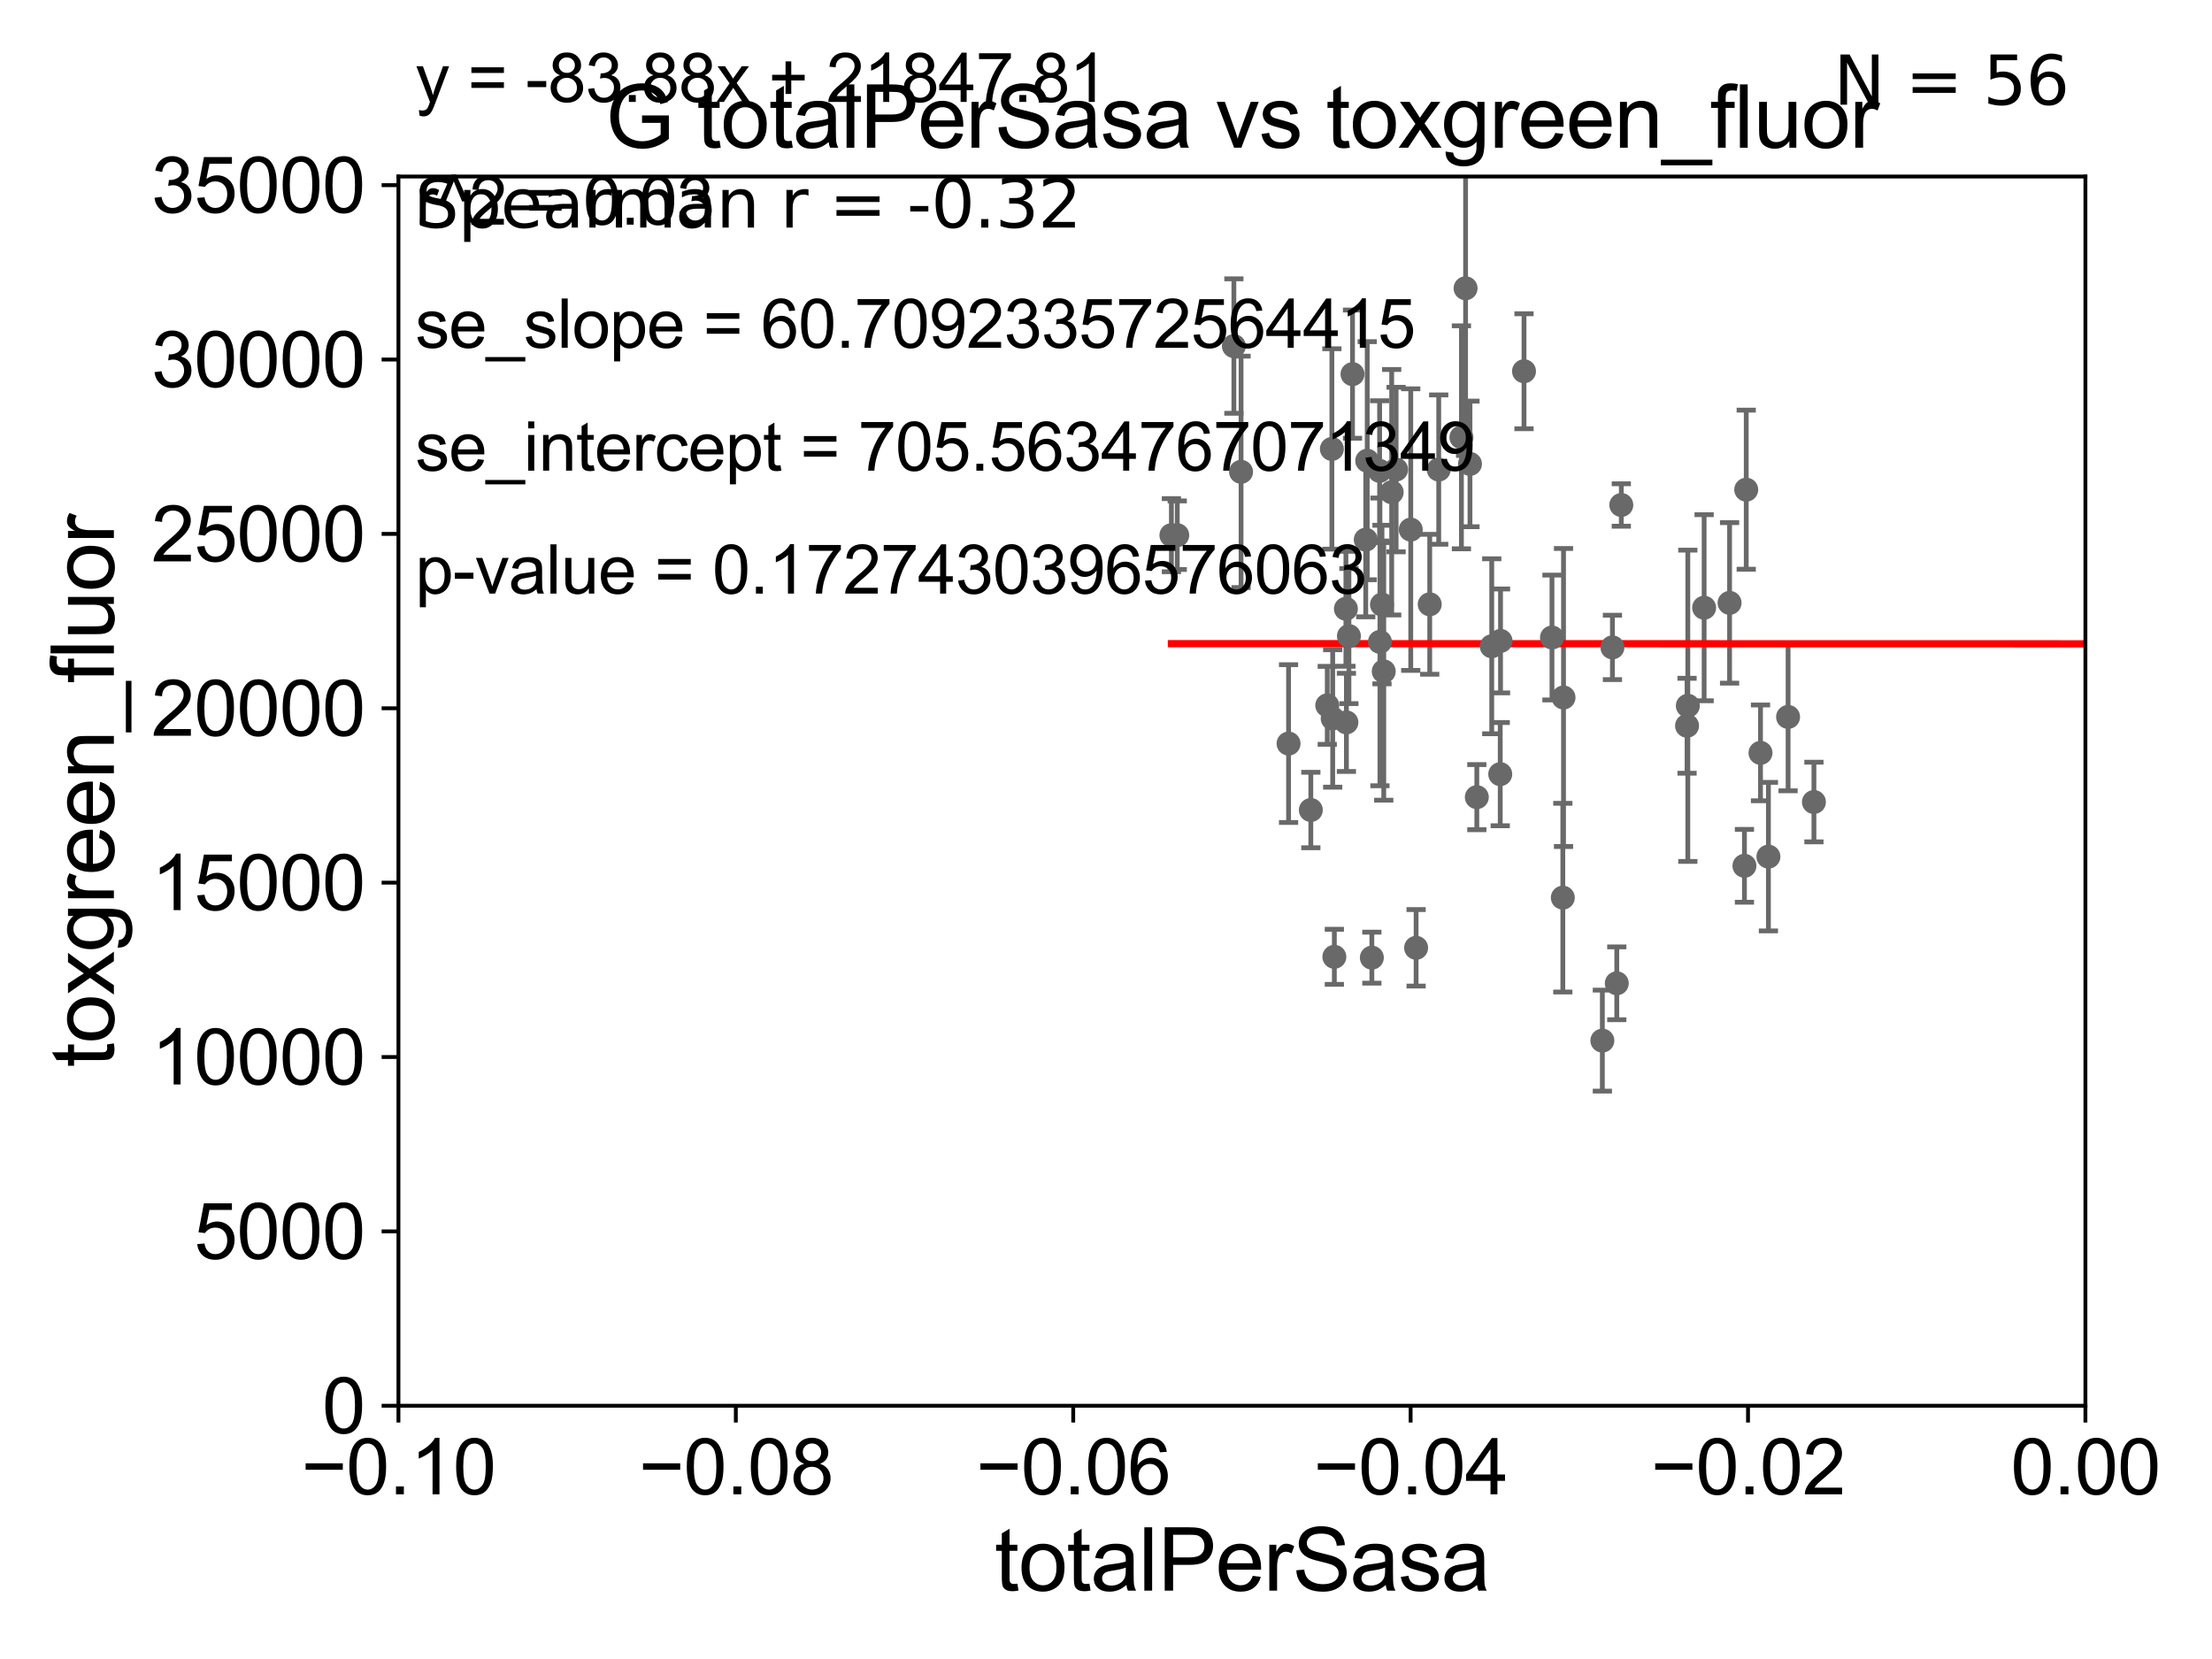 <?xml version="1.0" encoding="utf-8" standalone="no"?>
<!DOCTYPE svg PUBLIC "-//W3C//DTD SVG 1.1//EN"
  "http://www.w3.org/Graphics/SVG/1.1/DTD/svg11.dtd">
<svg xmlns:xlink="http://www.w3.org/1999/xlink" width="460.8pt" height="345.6pt" viewBox="0 0 460.8 345.6" xmlns="http://www.w3.org/2000/svg" version="1.1">
 <defs>
  <style type="text/css">*{stroke-linejoin: round; stroke-linecap: butt}</style>
 </defs>
 <g id="figure_1">
  <g id="patch_1">
   <path d="M 0 345.6 
L 460.8 345.6 
L 460.8 0 
L 0 0 
z
" style="fill: #ffffff"/>
  </g>
  <g id="axes_1">
   <g id="patch_2">
    <path d="M 83 292.84 
L 434.43 292.84 
L 434.43 36.775 
L 83 36.775 
z
" style="fill: #ffffff"/>
   </g>
   <g id="PathCollection_1">
    <defs>
     <path id="m26d53fe11e" d="M 0 1.118 
C 0.297 1.118 0.581 1 0.791 0.791 
C 1 0.581 1.118 0.297 1.118 0 
C 1.118 -0.297 1 -0.581 0.791 -0.791 
C 0.581 -1 0.297 -1.118 0 -1.118 
C -0.297 -1.118 -0.581 -1 -0.791 -0.791 
C -1 -0.581 -1.118 -0.297 -1.118 0 
C -1.118 0.297 -1 0.581 -0.791 0.791 
C -0.581 1 -0.297 1.118 0 1.118 
z
" style="stroke: #696969"/>
    </defs>
    <g clip-path="url(#p7a12992b30)">
     <use xlink:href="#m26d53fe11e" x="244.024" y="111.488" style="fill: #696969; stroke: #696969"/>
     <use xlink:href="#m26d53fe11e" x="295.001" y="197.448" style="fill: #696969; stroke: #696969"/>
     <use xlink:href="#m26d53fe11e" x="277.97" y="199.322" style="fill: #696969; stroke: #696969"/>
     <use xlink:href="#m26d53fe11e" x="304.442" y="91.102" style="fill: #696969; stroke: #696969"/>
     <use xlink:href="#m26d53fe11e" x="310.758" y="134.63" style="fill: #696969; stroke: #696969"/>
     <use xlink:href="#m26d53fe11e" x="312.526" y="161.27" style="fill: #696969; stroke: #696969"/>
     <use xlink:href="#m26d53fe11e" x="33178.6" y="161.211" style="fill: #696969; stroke: #696969"/>
     <use xlink:href="#m26d53fe11e" x="33178.6" y="139.542" style="fill: #696969; stroke: #696969"/>
     <use xlink:href="#m26d53fe11e" x="335.899" y="134.865" style="fill: #696969; stroke: #696969"/>
     <use xlink:href="#m26d53fe11e" x="323.305" y="132.803" style="fill: #696969; stroke: #696969"/>
     <use xlink:href="#m26d53fe11e" x="312.588" y="133.517" style="fill: #696969; stroke: #696969"/>
     <use xlink:href="#m26d53fe11e" x="307.649" y="166.06" style="fill: #696969; stroke: #696969"/>
     <use xlink:href="#m26d53fe11e" x="325.564" y="186.998" style="fill: #696969; stroke: #696969"/>
     <use xlink:href="#m26d53fe11e" x="325.711" y="145.302" style="fill: #696969; stroke: #696969"/>
     <use xlink:href="#m26d53fe11e" x="280.48" y="150.485" style="fill: #696969; stroke: #696969"/>
     <use xlink:href="#m26d53fe11e" x="351.605" y="147.023" style="fill: #696969; stroke: #696969"/>
     <use xlink:href="#m26d53fe11e" x="351.445" y="151.189" style="fill: #696969; stroke: #696969"/>
     <use xlink:href="#m26d53fe11e" x="368.393" y="178.452" style="fill: #696969; stroke: #696969"/>
     <use xlink:href="#m26d53fe11e" x="363.399" y="180.365" style="fill: #696969; stroke: #696969"/>
     <use xlink:href="#m26d53fe11e" x="355.001" y="126.6" style="fill: #696969; stroke: #696969"/>
     <use xlink:href="#m26d53fe11e" x="333.799" y="216.78" style="fill: #696969; stroke: #696969"/>
     <use xlink:href="#m26d53fe11e" x="372.491" y="149.352" style="fill: #696969; stroke: #696969"/>
     <use xlink:href="#m26d53fe11e" x="363.772" y="102.009" style="fill: #696969; stroke: #696969"/>
     <use xlink:href="#m26d53fe11e" x="360.303" y="125.59" style="fill: #696969; stroke: #696969"/>
     <use xlink:href="#m26d53fe11e" x="377.874" y="167.075" style="fill: #696969; stroke: #696969"/>
     <use xlink:href="#m26d53fe11e" x="366.746" y="156.841" style="fill: #696969; stroke: #696969"/>
     <use xlink:href="#m26d53fe11e" x="33178.6" y="159.789" style="fill: #696969; stroke: #696969"/>
     <use xlink:href="#m26d53fe11e" x="33178.6" y="204.037" style="fill: #696969; stroke: #696969"/>
     <use xlink:href="#m26d53fe11e" x="336.806" y="204.84" style="fill: #696969; stroke: #696969"/>
     <use xlink:href="#m26d53fe11e" x="317.48" y="77.339" style="fill: #696969; stroke: #696969"/>
     <use xlink:href="#m26d53fe11e" x="33178.6" y="86.187" style="fill: #696969; stroke: #696969"/>
     <use xlink:href="#m26d53fe11e" x="33178.6" y="136.025" style="fill: #696969; stroke: #696969"/>
     <use xlink:href="#m26d53fe11e" x="288.26" y="139.863" style="fill: #696969; stroke: #696969"/>
     <use xlink:href="#m26d53fe11e" x="297.838" y="125.886" style="fill: #696969; stroke: #696969"/>
     <use xlink:href="#m26d53fe11e" x="290.834" y="97.813" style="fill: #696969; stroke: #696969"/>
     <use xlink:href="#m26d53fe11e" x="284.51" y="112.428" style="fill: #696969; stroke: #696969"/>
     <use xlink:href="#m26d53fe11e" x="257.04" y="72.091" style="fill: #696969; stroke: #696969"/>
     <use xlink:href="#m26d53fe11e" x="277.625" y="149.673" style="fill: #696969; stroke: #696969"/>
     <use xlink:href="#m26d53fe11e" x="299.713" y="97.821" style="fill: #696969; stroke: #696969"/>
     <use xlink:href="#m26d53fe11e" x="287.401" y="98.095" style="fill: #696969; stroke: #696969"/>
     <use xlink:href="#m26d53fe11e" x="281.752" y="77.939" style="fill: #696969; stroke: #696969"/>
     <use xlink:href="#m26d53fe11e" x="280.378" y="126.822" style="fill: #696969; stroke: #696969"/>
     <use xlink:href="#m26d53fe11e" x="245.244" y="111.489" style="fill: #696969; stroke: #696969"/>
     <use xlink:href="#m26d53fe11e" x="289.914" y="102.541" style="fill: #696969; stroke: #696969"/>
     <use xlink:href="#m26d53fe11e" x="268.431" y="154.9" style="fill: #696969; stroke: #696969"/>
     <use xlink:href="#m26d53fe11e" x="277.456" y="93.526" style="fill: #696969; stroke: #696969"/>
     <use xlink:href="#m26d53fe11e" x="273.069" y="168.741" style="fill: #696969; stroke: #696969"/>
     <use xlink:href="#m26d53fe11e" x="293.884" y="110.328" style="fill: #696969; stroke: #696969"/>
     <use xlink:href="#m26d53fe11e" x="287.466" y="133.718" style="fill: #696969; stroke: #696969"/>
     <use xlink:href="#m26d53fe11e" x="281.006" y="132.506" style="fill: #696969; stroke: #696969"/>
     <use xlink:href="#m26d53fe11e" x="305.308" y="60.054" style="fill: #696969; stroke: #696969"/>
     <use xlink:href="#m26d53fe11e" x="285.782" y="199.497" style="fill: #696969; stroke: #696969"/>
     <use xlink:href="#m26d53fe11e" x="306.223" y="96.642" style="fill: #696969; stroke: #696969"/>
     <use xlink:href="#m26d53fe11e" x="258.534" y="98.294" style="fill: #696969; stroke: #696969"/>
     <use xlink:href="#m26d53fe11e" x="284.819" y="95.974" style="fill: #696969; stroke: #696969"/>
     <use xlink:href="#m26d53fe11e" x="337.746" y="105.2" style="fill: #696969; stroke: #696969"/>
     <use xlink:href="#m26d53fe11e" x="287.893" y="125.939" style="fill: #696969; stroke: #696969"/>
     <use xlink:href="#m26d53fe11e" x="276.492" y="146.936" style="fill: #696969; stroke: #696969"/>
    </g>
   </g>
   <g id="matplotlib.axis_1">
    <g id="xtick_1">
     <g id="line2d_1">
      <defs>
       <path id="m28ee82e697" d="M 0 0 
L 0 3.5 
" style="stroke: #000000; stroke-width: 0.8"/>
      </defs>
      <g>
       <use xlink:href="#m28ee82e697" x="83" y="292.84" style="stroke: #000000; stroke-width: 0.8"/>
      </g>
     </g>
     <g id="text_1">
      <!-- −0.10 -->
      <g transform="translate(62.759 311.293)scale(0.16 -0.16)">
       <defs>
        <path id="ArialMT-2212" d="M 3381 1997 
L 356 1997 
L 356 2522 
L 3381 2522 
L 3381 1997 
z
" transform="scale(0.016)"/>
        <path id="ArialMT-30" d="M 266 2259 
Q 266 3072 433 3567 
Q 600 4063 929 4331 
Q 1259 4600 1759 4600 
Q 2128 4600 2406 4451 
Q 2684 4303 2865 4023 
Q 3047 3744 3150 3342 
Q 3253 2941 3253 2259 
Q 3253 1453 3087 958 
Q 2922 463 2592 192 
Q 2263 -78 1759 -78 
Q 1097 -78 719 397 
Q 266 969 266 2259 
z
M 844 2259 
Q 844 1131 1108 757 
Q 1372 384 1759 384 
Q 2147 384 2411 759 
Q 2675 1134 2675 2259 
Q 2675 3391 2411 3762 
Q 2147 4134 1753 4134 
Q 1366 4134 1134 3806 
Q 844 3388 844 2259 
z
" transform="scale(0.016)"/>
        <path id="ArialMT-2e" d="M 581 0 
L 581 641 
L 1222 641 
L 1222 0 
L 581 0 
z
" transform="scale(0.016)"/>
        <path id="ArialMT-31" d="M 2384 0 
L 1822 0 
L 1822 3584 
Q 1619 3391 1289 3197 
Q 959 3003 697 2906 
L 697 3450 
Q 1169 3672 1522 3987 
Q 1875 4303 2022 4600 
L 2384 4600 
L 2384 0 
z
" transform="scale(0.016)"/>
       </defs>
       <use xlink:href="#ArialMT-2212"/>
       <use xlink:href="#ArialMT-30" x="58.398"/>
       <use xlink:href="#ArialMT-2e" x="114.014"/>
       <use xlink:href="#ArialMT-31" x="141.797"/>
       <use xlink:href="#ArialMT-30" x="197.412"/>
      </g>
     </g>
    </g>
    <g id="xtick_2">
     <g id="line2d_2">
      <g>
       <use xlink:href="#m28ee82e697" x="153.286" y="292.84" style="stroke: #000000; stroke-width: 0.8"/>
      </g>
     </g>
     <g id="text_2">
      <!-- −0.08 -->
      <g transform="translate(133.045 311.293)scale(0.16 -0.16)">
       <defs>
        <path id="ArialMT-38" d="M 1131 2484 
Q 781 2613 612 2850 
Q 444 3088 444 3419 
Q 444 3919 803 4259 
Q 1163 4600 1759 4600 
Q 2359 4600 2725 4251 
Q 3091 3903 3091 3403 
Q 3091 3084 2923 2848 
Q 2756 2613 2416 2484 
Q 2838 2347 3058 2040 
Q 3278 1734 3278 1309 
Q 3278 722 2862 322 
Q 2447 -78 1769 -78 
Q 1091 -78 675 323 
Q 259 725 259 1325 
Q 259 1772 486 2073 
Q 713 2375 1131 2484 
z
M 1019 3438 
Q 1019 3113 1228 2906 
Q 1438 2700 1772 2700 
Q 2097 2700 2305 2904 
Q 2513 3109 2513 3406 
Q 2513 3716 2298 3927 
Q 2084 4138 1766 4138 
Q 1444 4138 1231 3931 
Q 1019 3725 1019 3438 
z
M 838 1322 
Q 838 1081 952 856 
Q 1066 631 1291 507 
Q 1516 384 1775 384 
Q 2178 384 2440 643 
Q 2703 903 2703 1303 
Q 2703 1709 2433 1975 
Q 2163 2241 1756 2241 
Q 1359 2241 1098 1978 
Q 838 1716 838 1322 
z
" transform="scale(0.016)"/>
       </defs>
       <use xlink:href="#ArialMT-2212"/>
       <use xlink:href="#ArialMT-30" x="58.398"/>
       <use xlink:href="#ArialMT-2e" x="114.014"/>
       <use xlink:href="#ArialMT-30" x="141.797"/>
       <use xlink:href="#ArialMT-38" x="197.412"/>
      </g>
     </g>
    </g>
    <g id="xtick_3">
     <g id="line2d_3">
      <g>
       <use xlink:href="#m28ee82e697" x="223.572" y="292.84" style="stroke: #000000; stroke-width: 0.8"/>
      </g>
     </g>
     <g id="text_3">
      <!-- −0.06 -->
      <g transform="translate(203.331 311.293)scale(0.16 -0.16)">
       <defs>
        <path id="ArialMT-36" d="M 3184 3459 
L 2625 3416 
Q 2550 3747 2413 3897 
Q 2184 4138 1850 4138 
Q 1581 4138 1378 3988 
Q 1113 3794 959 3422 
Q 806 3050 800 2363 
Q 1003 2672 1297 2822 
Q 1591 2972 1913 2972 
Q 2475 2972 2870 2558 
Q 3266 2144 3266 1488 
Q 3266 1056 3080 686 
Q 2894 316 2569 119 
Q 2244 -78 1831 -78 
Q 1128 -78 684 439 
Q 241 956 241 2144 
Q 241 3472 731 4075 
Q 1159 4600 1884 4600 
Q 2425 4600 2770 4297 
Q 3116 3994 3184 3459 
z
M 888 1484 
Q 888 1194 1011 928 
Q 1134 663 1356 523 
Q 1578 384 1822 384 
Q 2178 384 2434 671 
Q 2691 959 2691 1453 
Q 2691 1928 2437 2201 
Q 2184 2475 1800 2475 
Q 1419 2475 1153 2201 
Q 888 1928 888 1484 
z
" transform="scale(0.016)"/>
       </defs>
       <use xlink:href="#ArialMT-2212"/>
       <use xlink:href="#ArialMT-30" x="58.398"/>
       <use xlink:href="#ArialMT-2e" x="114.014"/>
       <use xlink:href="#ArialMT-30" x="141.797"/>
       <use xlink:href="#ArialMT-36" x="197.412"/>
      </g>
     </g>
    </g>
    <g id="xtick_4">
     <g id="line2d_4">
      <g>
       <use xlink:href="#m28ee82e697" x="293.858" y="292.84" style="stroke: #000000; stroke-width: 0.8"/>
      </g>
     </g>
     <g id="text_4">
      <!-- −0.04 -->
      <g transform="translate(273.617 311.293)scale(0.16 -0.16)">
       <defs>
        <path id="ArialMT-34" d="M 2069 0 
L 2069 1097 
L 81 1097 
L 81 1613 
L 2172 4581 
L 2631 4581 
L 2631 1613 
L 3250 1613 
L 3250 1097 
L 2631 1097 
L 2631 0 
L 2069 0 
z
M 2069 1613 
L 2069 3678 
L 634 1613 
L 2069 1613 
z
" transform="scale(0.016)"/>
       </defs>
       <use xlink:href="#ArialMT-2212"/>
       <use xlink:href="#ArialMT-30" x="58.398"/>
       <use xlink:href="#ArialMT-2e" x="114.014"/>
       <use xlink:href="#ArialMT-30" x="141.797"/>
       <use xlink:href="#ArialMT-34" x="197.412"/>
      </g>
     </g>
    </g>
    <g id="xtick_5">
     <g id="line2d_5">
      <g>
       <use xlink:href="#m28ee82e697" x="364.144" y="292.84" style="stroke: #000000; stroke-width: 0.8"/>
      </g>
     </g>
     <g id="text_5">
      <!-- −0.02 -->
      <g transform="translate(343.903 311.293)scale(0.16 -0.16)">
       <defs>
        <path id="ArialMT-32" d="M 3222 541 
L 3222 0 
L 194 0 
Q 188 203 259 391 
Q 375 700 629 1000 
Q 884 1300 1366 1694 
Q 2113 2306 2375 2664 
Q 2638 3022 2638 3341 
Q 2638 3675 2398 3904 
Q 2159 4134 1775 4134 
Q 1369 4134 1125 3890 
Q 881 3647 878 3216 
L 300 3275 
Q 359 3922 746 4261 
Q 1134 4600 1788 4600 
Q 2447 4600 2831 4234 
Q 3216 3869 3216 3328 
Q 3216 3053 3103 2787 
Q 2991 2522 2730 2228 
Q 2469 1934 1863 1422 
Q 1356 997 1212 845 
Q 1069 694 975 541 
L 3222 541 
z
" transform="scale(0.016)"/>
       </defs>
       <use xlink:href="#ArialMT-2212"/>
       <use xlink:href="#ArialMT-30" x="58.398"/>
       <use xlink:href="#ArialMT-2e" x="114.014"/>
       <use xlink:href="#ArialMT-30" x="141.797"/>
       <use xlink:href="#ArialMT-32" x="197.412"/>
      </g>
     </g>
    </g>
    <g id="xtick_6">
     <g id="line2d_6">
      <g>
       <use xlink:href="#m28ee82e697" x="434.43" y="292.84" style="stroke: #000000; stroke-width: 0.8"/>
      </g>
     </g>
     <g id="text_6">
      <!-- 0.00 -->
      <g transform="translate(418.861 311.293)scale(0.16 -0.16)">
       <use xlink:href="#ArialMT-30"/>
       <use xlink:href="#ArialMT-2e" x="55.615"/>
       <use xlink:href="#ArialMT-30" x="83.398"/>
       <use xlink:href="#ArialMT-30" x="139.014"/>
      </g>
     </g>
    </g>
    <g id="text_7">
     <!-- totalPerSasa -->
     <g transform="translate(207.187 331.357)scale(0.18 -0.18)">
      <defs>
       <path id="ArialMT-74" d="M 1650 503 
L 1731 6 
Q 1494 -44 1306 -44 
Q 1000 -44 831 53 
Q 663 150 594 308 
Q 525 466 525 972 
L 525 2881 
L 113 2881 
L 113 3319 
L 525 3319 
L 525 4141 
L 1084 4478 
L 1084 3319 
L 1650 3319 
L 1650 2881 
L 1084 2881 
L 1084 941 
Q 1084 700 1114 631 
Q 1144 563 1211 522 
Q 1278 481 1403 481 
Q 1497 481 1650 503 
z
" transform="scale(0.016)"/>
       <path id="ArialMT-6f" d="M 213 1659 
Q 213 2581 725 3025 
Q 1153 3394 1769 3394 
Q 2453 3394 2887 2945 
Q 3322 2497 3322 1706 
Q 3322 1066 3130 698 
Q 2938 331 2570 128 
Q 2203 -75 1769 -75 
Q 1072 -75 642 372 
Q 213 819 213 1659 
z
M 791 1659 
Q 791 1022 1069 705 
Q 1347 388 1769 388 
Q 2188 388 2466 706 
Q 2744 1025 2744 1678 
Q 2744 2294 2464 2611 
Q 2184 2928 1769 2928 
Q 1347 2928 1069 2612 
Q 791 2297 791 1659 
z
" transform="scale(0.016)"/>
       <path id="ArialMT-61" d="M 2588 409 
Q 2275 144 1986 34 
Q 1697 -75 1366 -75 
Q 819 -75 525 192 
Q 231 459 231 875 
Q 231 1119 342 1320 
Q 453 1522 633 1644 
Q 813 1766 1038 1828 
Q 1203 1872 1538 1913 
Q 2219 1994 2541 2106 
Q 2544 2222 2544 2253 
Q 2544 2597 2384 2738 
Q 2169 2928 1744 2928 
Q 1347 2928 1158 2789 
Q 969 2650 878 2297 
L 328 2372 
Q 403 2725 575 2942 
Q 747 3159 1072 3276 
Q 1397 3394 1825 3394 
Q 2250 3394 2515 3294 
Q 2781 3194 2906 3042 
Q 3031 2891 3081 2659 
Q 3109 2516 3109 2141 
L 3109 1391 
Q 3109 606 3145 398 
Q 3181 191 3288 0 
L 2700 0 
Q 2613 175 2588 409 
z
M 2541 1666 
Q 2234 1541 1622 1453 
Q 1275 1403 1131 1340 
Q 988 1278 909 1158 
Q 831 1038 831 891 
Q 831 666 1001 516 
Q 1172 366 1500 366 
Q 1825 366 2078 508 
Q 2331 650 2450 897 
Q 2541 1088 2541 1459 
L 2541 1666 
z
" transform="scale(0.016)"/>
       <path id="ArialMT-6c" d="M 409 0 
L 409 4581 
L 972 4581 
L 972 0 
L 409 0 
z
" transform="scale(0.016)"/>
       <path id="ArialMT-50" d="M 494 0 
L 494 4581 
L 2222 4581 
Q 2678 4581 2919 4538 
Q 3256 4481 3484 4323 
Q 3713 4166 3852 3881 
Q 3991 3597 3991 3256 
Q 3991 2672 3619 2267 
Q 3247 1863 2275 1863 
L 1100 1863 
L 1100 0 
L 494 0 
z
M 1100 2403 
L 2284 2403 
Q 2872 2403 3119 2622 
Q 3366 2841 3366 3238 
Q 3366 3525 3220 3729 
Q 3075 3934 2838 4000 
Q 2684 4041 2272 4041 
L 1100 4041 
L 1100 2403 
z
" transform="scale(0.016)"/>
       <path id="ArialMT-65" d="M 2694 1069 
L 3275 997 
Q 3138 488 2766 206 
Q 2394 -75 1816 -75 
Q 1088 -75 661 373 
Q 234 822 234 1631 
Q 234 2469 665 2931 
Q 1097 3394 1784 3394 
Q 2450 3394 2872 2941 
Q 3294 2488 3294 1666 
Q 3294 1616 3291 1516 
L 816 1516 
Q 847 969 1125 678 
Q 1403 388 1819 388 
Q 2128 388 2347 550 
Q 2566 713 2694 1069 
z
M 847 1978 
L 2700 1978 
Q 2663 2397 2488 2606 
Q 2219 2931 1791 2931 
Q 1403 2931 1139 2672 
Q 875 2413 847 1978 
z
" transform="scale(0.016)"/>
       <path id="ArialMT-72" d="M 416 0 
L 416 3319 
L 922 3319 
L 922 2816 
Q 1116 3169 1280 3281 
Q 1444 3394 1641 3394 
Q 1925 3394 2219 3213 
L 2025 2691 
Q 1819 2813 1613 2813 
Q 1428 2813 1281 2702 
Q 1134 2591 1072 2394 
Q 978 2094 978 1738 
L 978 0 
L 416 0 
z
" transform="scale(0.016)"/>
       <path id="ArialMT-53" d="M 288 1472 
L 859 1522 
Q 900 1178 1048 958 
Q 1197 738 1509 602 
Q 1822 466 2213 466 
Q 2559 466 2825 569 
Q 3091 672 3220 851 
Q 3350 1031 3350 1244 
Q 3350 1459 3225 1620 
Q 3100 1781 2813 1891 
Q 2628 1963 1997 2114 
Q 1366 2266 1113 2400 
Q 784 2572 623 2826 
Q 463 3081 463 3397 
Q 463 3744 659 4045 
Q 856 4347 1234 4503 
Q 1613 4659 2075 4659 
Q 2584 4659 2973 4495 
Q 3363 4331 3572 4012 
Q 3781 3694 3797 3291 
L 3216 3247 
Q 3169 3681 2898 3903 
Q 2628 4125 2100 4125 
Q 1550 4125 1298 3923 
Q 1047 3722 1047 3438 
Q 1047 3191 1225 3031 
Q 1400 2872 2139 2705 
Q 2878 2538 3153 2413 
Q 3553 2228 3743 1945 
Q 3934 1663 3934 1294 
Q 3934 928 3725 604 
Q 3516 281 3123 101 
Q 2731 -78 2241 -78 
Q 1619 -78 1198 103 
Q 778 284 539 648 
Q 300 1013 288 1472 
z
" transform="scale(0.016)"/>
       <path id="ArialMT-73" d="M 197 991 
L 753 1078 
Q 800 744 1014 566 
Q 1228 388 1613 388 
Q 2000 388 2187 545 
Q 2375 703 2375 916 
Q 2375 1106 2209 1216 
Q 2094 1291 1634 1406 
Q 1016 1563 777 1677 
Q 538 1791 414 1992 
Q 291 2194 291 2438 
Q 291 2659 392 2848 
Q 494 3038 669 3163 
Q 800 3259 1026 3326 
Q 1253 3394 1513 3394 
Q 1903 3394 2198 3281 
Q 2494 3169 2634 2976 
Q 2775 2784 2828 2463 
L 2278 2388 
Q 2241 2644 2061 2787 
Q 1881 2931 1553 2931 
Q 1166 2931 1000 2803 
Q 834 2675 834 2503 
Q 834 2394 903 2306 
Q 972 2216 1119 2156 
Q 1203 2125 1616 2013 
Q 2213 1853 2448 1751 
Q 2684 1650 2818 1456 
Q 2953 1263 2953 975 
Q 2953 694 2789 445 
Q 2625 197 2315 61 
Q 2006 -75 1616 -75 
Q 969 -75 630 194 
Q 291 463 197 991 
z
" transform="scale(0.016)"/>
      </defs>
      <use xlink:href="#ArialMT-74"/>
      <use xlink:href="#ArialMT-6f" x="27.783"/>
      <use xlink:href="#ArialMT-74" x="83.398"/>
      <use xlink:href="#ArialMT-61" x="111.182"/>
      <use xlink:href="#ArialMT-6c" x="166.797"/>
      <use xlink:href="#ArialMT-50" x="189.014"/>
      <use xlink:href="#ArialMT-65" x="255.713"/>
      <use xlink:href="#ArialMT-72" x="311.328"/>
      <use xlink:href="#ArialMT-53" x="344.629"/>
      <use xlink:href="#ArialMT-61" x="411.328"/>
      <use xlink:href="#ArialMT-73" x="466.943"/>
      <use xlink:href="#ArialMT-61" x="516.943"/>
     </g>
    </g>
   </g>
   <g id="matplotlib.axis_2">
    <g id="ytick_1">
     <g id="line2d_7">
      <defs>
       <path id="mdc2ec98913" d="M 0 0 
L -3.5 0 
" style="stroke: #000000; stroke-width: 0.8"/>
      </defs>
      <g>
       <use xlink:href="#mdc2ec98913" x="83" y="292.84" style="stroke: #000000; stroke-width: 0.8"/>
      </g>
     </g>
     <g id="text_8">
      <!-- 0 -->
      <g transform="translate(67.103 298.566)scale(0.16 -0.16)">
       <use xlink:href="#ArialMT-30"/>
      </g>
     </g>
    </g>
    <g id="ytick_2">
     <g id="line2d_8">
      <g>
       <use xlink:href="#mdc2ec98913" x="83" y="256.516" style="stroke: #000000; stroke-width: 0.8"/>
      </g>
     </g>
     <g id="text_9">
      <!-- 5000 -->
      <g transform="translate(40.41 262.242)scale(0.16 -0.16)">
       <defs>
        <path id="ArialMT-35" d="M 266 1200 
L 856 1250 
Q 922 819 1161 601 
Q 1400 384 1738 384 
Q 2144 384 2425 690 
Q 2706 997 2706 1503 
Q 2706 1984 2436 2262 
Q 2166 2541 1728 2541 
Q 1456 2541 1237 2417 
Q 1019 2294 894 2097 
L 366 2166 
L 809 4519 
L 3088 4519 
L 3088 3981 
L 1259 3981 
L 1013 2750 
Q 1425 3038 1878 3038 
Q 2478 3038 2890 2622 
Q 3303 2206 3303 1553 
Q 3303 931 2941 478 
Q 2500 -78 1738 -78 
Q 1113 -78 717 272 
Q 322 622 266 1200 
z
" transform="scale(0.016)"/>
       </defs>
       <use xlink:href="#ArialMT-35"/>
       <use xlink:href="#ArialMT-30" x="55.615"/>
       <use xlink:href="#ArialMT-30" x="111.23"/>
       <use xlink:href="#ArialMT-30" x="166.846"/>
      </g>
     </g>
    </g>
    <g id="ytick_3">
     <g id="line2d_9">
      <g>
       <use xlink:href="#mdc2ec98913" x="83" y="220.192" style="stroke: #000000; stroke-width: 0.8"/>
      </g>
     </g>
     <g id="text_10">
      <!-- 10000 -->
      <g transform="translate(31.512 225.918)scale(0.16 -0.16)">
       <use xlink:href="#ArialMT-31"/>
       <use xlink:href="#ArialMT-30" x="55.615"/>
       <use xlink:href="#ArialMT-30" x="111.23"/>
       <use xlink:href="#ArialMT-30" x="166.846"/>
       <use xlink:href="#ArialMT-30" x="222.461"/>
      </g>
     </g>
    </g>
    <g id="ytick_4">
     <g id="line2d_10">
      <g>
       <use xlink:href="#mdc2ec98913" x="83" y="183.867" style="stroke: #000000; stroke-width: 0.8"/>
      </g>
     </g>
     <g id="text_11">
      <!-- 15000 -->
      <g transform="translate(31.512 189.594)scale(0.16 -0.16)">
       <use xlink:href="#ArialMT-31"/>
       <use xlink:href="#ArialMT-35" x="55.615"/>
       <use xlink:href="#ArialMT-30" x="111.23"/>
       <use xlink:href="#ArialMT-30" x="166.846"/>
       <use xlink:href="#ArialMT-30" x="222.461"/>
      </g>
     </g>
    </g>
    <g id="ytick_5">
     <g id="line2d_11">
      <g>
       <use xlink:href="#mdc2ec98913" x="83" y="147.543" style="stroke: #000000; stroke-width: 0.8"/>
      </g>
     </g>
     <g id="text_12">
      <!-- 20000 -->
      <g transform="translate(31.512 153.27)scale(0.16 -0.16)">
       <use xlink:href="#ArialMT-32"/>
       <use xlink:href="#ArialMT-30" x="55.615"/>
       <use xlink:href="#ArialMT-30" x="111.23"/>
       <use xlink:href="#ArialMT-30" x="166.846"/>
       <use xlink:href="#ArialMT-30" x="222.461"/>
      </g>
     </g>
    </g>
    <g id="ytick_6">
     <g id="line2d_12">
      <g>
       <use xlink:href="#mdc2ec98913" x="83" y="111.219" style="stroke: #000000; stroke-width: 0.8"/>
      </g>
     </g>
     <g id="text_13">
      <!-- 25000 -->
      <g transform="translate(31.512 116.945)scale(0.16 -0.16)">
       <use xlink:href="#ArialMT-32"/>
       <use xlink:href="#ArialMT-35" x="55.615"/>
       <use xlink:href="#ArialMT-30" x="111.23"/>
       <use xlink:href="#ArialMT-30" x="166.846"/>
       <use xlink:href="#ArialMT-30" x="222.461"/>
      </g>
     </g>
    </g>
    <g id="ytick_7">
     <g id="line2d_13">
      <g>
       <use xlink:href="#mdc2ec98913" x="83" y="74.895" style="stroke: #000000; stroke-width: 0.8"/>
      </g>
     </g>
     <g id="text_14">
      <!-- 30000 -->
      <g transform="translate(31.512 80.621)scale(0.16 -0.16)">
       <defs>
        <path id="ArialMT-33" d="M 269 1209 
L 831 1284 
Q 928 806 1161 595 
Q 1394 384 1728 384 
Q 2125 384 2398 659 
Q 2672 934 2672 1341 
Q 2672 1728 2419 1979 
Q 2166 2231 1775 2231 
Q 1616 2231 1378 2169 
L 1441 2663 
Q 1497 2656 1531 2656 
Q 1891 2656 2178 2843 
Q 2466 3031 2466 3422 
Q 2466 3731 2256 3934 
Q 2047 4138 1716 4138 
Q 1388 4138 1169 3931 
Q 950 3725 888 3313 
L 325 3413 
Q 428 3978 793 4289 
Q 1159 4600 1703 4600 
Q 2078 4600 2393 4439 
Q 2709 4278 2876 4000 
Q 3044 3722 3044 3409 
Q 3044 3113 2884 2869 
Q 2725 2625 2413 2481 
Q 2819 2388 3044 2092 
Q 3269 1797 3269 1353 
Q 3269 753 2831 336 
Q 2394 -81 1725 -81 
Q 1122 -81 723 278 
Q 325 638 269 1209 
z
" transform="scale(0.016)"/>
       </defs>
       <use xlink:href="#ArialMT-33"/>
       <use xlink:href="#ArialMT-30" x="55.615"/>
       <use xlink:href="#ArialMT-30" x="111.23"/>
       <use xlink:href="#ArialMT-30" x="166.846"/>
       <use xlink:href="#ArialMT-30" x="222.461"/>
      </g>
     </g>
    </g>
    <g id="ytick_8">
     <g id="line2d_14">
      <g>
       <use xlink:href="#mdc2ec98913" x="83" y="38.571" style="stroke: #000000; stroke-width: 0.8"/>
      </g>
     </g>
     <g id="text_15">
      <!-- 35000 -->
      <g transform="translate(31.512 44.297)scale(0.16 -0.16)">
       <use xlink:href="#ArialMT-33"/>
       <use xlink:href="#ArialMT-35" x="55.615"/>
       <use xlink:href="#ArialMT-30" x="111.23"/>
       <use xlink:href="#ArialMT-30" x="166.846"/>
       <use xlink:href="#ArialMT-30" x="222.461"/>
      </g>
     </g>
    </g>
    <g id="text_16">
     <!-- toxgreen_fluor -->
     <g transform="translate(23.724 222.34)rotate(-90)scale(0.18 -0.18)">
      <defs>
       <path id="ArialMT-78" d="M 47 0 
L 1259 1725 
L 138 3319 
L 841 3319 
L 1350 2541 
Q 1494 2319 1581 2169 
Q 1719 2375 1834 2534 
L 2394 3319 
L 3066 3319 
L 1919 1756 
L 3153 0 
L 2463 0 
L 1781 1031 
L 1600 1309 
L 728 0 
L 47 0 
z
" transform="scale(0.016)"/>
       <path id="ArialMT-67" d="M 319 -275 
L 866 -356 
Q 900 -609 1056 -725 
Q 1266 -881 1628 -881 
Q 2019 -881 2231 -725 
Q 2444 -569 2519 -288 
Q 2563 -116 2559 434 
Q 2191 0 1641 0 
Q 956 0 581 494 
Q 206 988 206 1678 
Q 206 2153 378 2554 
Q 550 2956 876 3175 
Q 1203 3394 1644 3394 
Q 2231 3394 2613 2919 
L 2613 3319 
L 3131 3319 
L 3131 450 
Q 3131 -325 2973 -648 
Q 2816 -972 2473 -1159 
Q 2131 -1347 1631 -1347 
Q 1038 -1347 672 -1080 
Q 306 -813 319 -275 
z
M 784 1719 
Q 784 1066 1043 766 
Q 1303 466 1694 466 
Q 2081 466 2343 764 
Q 2606 1063 2606 1700 
Q 2606 2309 2336 2618 
Q 2066 2928 1684 2928 
Q 1309 2928 1046 2623 
Q 784 2319 784 1719 
z
" transform="scale(0.016)"/>
       <path id="ArialMT-6e" d="M 422 0 
L 422 3319 
L 928 3319 
L 928 2847 
Q 1294 3394 1984 3394 
Q 2284 3394 2536 3286 
Q 2788 3178 2913 3003 
Q 3038 2828 3088 2588 
Q 3119 2431 3119 2041 
L 3119 0 
L 2556 0 
L 2556 2019 
Q 2556 2363 2490 2533 
Q 2425 2703 2258 2804 
Q 2091 2906 1866 2906 
Q 1506 2906 1245 2678 
Q 984 2450 984 1813 
L 984 0 
L 422 0 
z
" transform="scale(0.016)"/>
       <path id="ArialMT-5f" d="M -97 -1272 
L -97 -866 
L 3631 -866 
L 3631 -1272 
L -97 -1272 
z
" transform="scale(0.016)"/>
       <path id="ArialMT-66" d="M 556 0 
L 556 2881 
L 59 2881 
L 59 3319 
L 556 3319 
L 556 3672 
Q 556 4006 616 4169 
Q 697 4388 901 4523 
Q 1106 4659 1475 4659 
Q 1713 4659 2000 4603 
L 1916 4113 
Q 1741 4144 1584 4144 
Q 1328 4144 1222 4034 
Q 1116 3925 1116 3625 
L 1116 3319 
L 1763 3319 
L 1763 2881 
L 1116 2881 
L 1116 0 
L 556 0 
z
" transform="scale(0.016)"/>
       <path id="ArialMT-75" d="M 2597 0 
L 2597 488 
Q 2209 -75 1544 -75 
Q 1250 -75 995 37 
Q 741 150 617 320 
Q 494 491 444 738 
Q 409 903 409 1263 
L 409 3319 
L 972 3319 
L 972 1478 
Q 972 1038 1006 884 
Q 1059 663 1231 536 
Q 1403 409 1656 409 
Q 1909 409 2131 539 
Q 2353 669 2445 892 
Q 2538 1116 2538 1541 
L 2538 3319 
L 3100 3319 
L 3100 0 
L 2597 0 
z
" transform="scale(0.016)"/>
      </defs>
      <use xlink:href="#ArialMT-74"/>
      <use xlink:href="#ArialMT-6f" x="27.783"/>
      <use xlink:href="#ArialMT-78" x="83.398"/>
      <use xlink:href="#ArialMT-67" x="133.398"/>
      <use xlink:href="#ArialMT-72" x="189.014"/>
      <use xlink:href="#ArialMT-65" x="222.314"/>
      <use xlink:href="#ArialMT-65" x="277.93"/>
      <use xlink:href="#ArialMT-6e" x="333.545"/>
      <use xlink:href="#ArialMT-5f" x="389.16"/>
      <use xlink:href="#ArialMT-66" x="444.775"/>
      <use xlink:href="#ArialMT-6c" x="472.559"/>
      <use xlink:href="#ArialMT-75" x="494.775"/>
      <use xlink:href="#ArialMT-6f" x="550.391"/>
      <use xlink:href="#ArialMT-72" x="606.006"/>
     </g>
    </g>
   </g>
   <g id="LineCollection_1">
    <path d="M 244.024 119.104 
L 244.024 103.872 
" clip-path="url(#p7a12992b30)" style="fill: none; stroke: #696969"/>
    <path d="M 295.001 205.416 
L 295.001 189.481 
" clip-path="url(#p7a12992b30)" style="fill: none; stroke: #696969"/>
    <path d="M 277.97 205.059 
L 277.97 193.584 
" clip-path="url(#p7a12992b30)" style="fill: none; stroke: #696969"/>
    <path d="M 304.442 114.329 
L 304.442 67.876 
" clip-path="url(#p7a12992b30)" style="fill: none; stroke: #696969"/>
    <path d="M 310.758 152.856 
L 310.758 116.404 
" clip-path="url(#p7a12992b30)" style="fill: none; stroke: #696969"/>
    <path d="M 312.526 172.022 
L 312.526 150.517 
" clip-path="url(#p7a12992b30)" style="fill: none; stroke: #696969"/>
    <path clip-path="url(#p7a12992b30)" style="fill: none; stroke: #696969"/>
    <path d="M 335.899 141.573 
L 335.899 128.157 
" clip-path="url(#p7a12992b30)" style="fill: none; stroke: #696969"/>
    <path d="M 323.305 145.809 
L 323.305 119.798 
" clip-path="url(#p7a12992b30)" style="fill: none; stroke: #696969"/>
    <path d="M 312.588 144.34 
L 312.588 122.694 
" clip-path="url(#p7a12992b30)" style="fill: none; stroke: #696969"/>
    <path d="M 307.649 172.842 
L 307.649 159.277 
" clip-path="url(#p7a12992b30)" style="fill: none; stroke: #696969"/>
    <path d="M 325.564 206.656 
L 325.564 167.341 
" clip-path="url(#p7a12992b30)" style="fill: none; stroke: #696969"/>
    <path d="M 325.711 176.343 
L 325.711 114.261 
" clip-path="url(#p7a12992b30)" style="fill: none; stroke: #696969"/>
    <path d="M 280.48 160.712 
L 280.48 140.258 
" clip-path="url(#p7a12992b30)" style="fill: none; stroke: #696969"/>
    <path d="M 351.605 179.444 
L 351.605 114.602 
" clip-path="url(#p7a12992b30)" style="fill: none; stroke: #696969"/>
    <path d="M 351.445 161.08 
L 351.445 141.298 
" clip-path="url(#p7a12992b30)" style="fill: none; stroke: #696969"/>
    <path d="M 368.393 193.92 
L 368.393 162.984 
" clip-path="url(#p7a12992b30)" style="fill: none; stroke: #696969"/>
    <path d="M 363.399 187.95 
L 363.399 172.779 
" clip-path="url(#p7a12992b30)" style="fill: none; stroke: #696969"/>
    <path d="M 355.001 145.98 
L 355.001 107.219 
" clip-path="url(#p7a12992b30)" style="fill: none; stroke: #696969"/>
    <path d="M 333.799 227.297 
L 333.799 206.263 
" clip-path="url(#p7a12992b30)" style="fill: none; stroke: #696969"/>
    <path d="M 372.491 164.74 
L 372.491 133.965 
" clip-path="url(#p7a12992b30)" style="fill: none; stroke: #696969"/>
    <path d="M 363.772 118.578 
L 363.772 85.439 
" clip-path="url(#p7a12992b30)" style="fill: none; stroke: #696969"/>
    <path d="M 360.303 142.311 
L 360.303 108.87 
" clip-path="url(#p7a12992b30)" style="fill: none; stroke: #696969"/>
    <path d="M 377.874 175.375 
L 377.874 158.776 
" clip-path="url(#p7a12992b30)" style="fill: none; stroke: #696969"/>
    <path d="M 366.746 166.82 
L 366.746 146.861 
" clip-path="url(#p7a12992b30)" style="fill: none; stroke: #696969"/>
    <path clip-path="url(#p7a12992b30)" style="fill: none; stroke: #696969"/>
    <path clip-path="url(#p7a12992b30)" style="fill: none; stroke: #696969"/>
    <path d="M 336.806 212.427 
L 336.806 197.253 
" clip-path="url(#p7a12992b30)" style="fill: none; stroke: #696969"/>
    <path d="M 317.48 89.318 
L 317.48 65.36 
" clip-path="url(#p7a12992b30)" style="fill: none; stroke: #696969"/>
    <path clip-path="url(#p7a12992b30)" style="fill: none; stroke: #696969"/>
    <path d="M 288.26 166.691 
L 288.26 113.034 
" clip-path="url(#p7a12992b30)" style="fill: none; stroke: #696969"/>
    <path d="M 297.838 140.457 
L 297.838 111.314 
" clip-path="url(#p7a12992b30)" style="fill: none; stroke: #696969"/>
    <path d="M 290.834 114.953 
L 290.834 80.673 
" clip-path="url(#p7a12992b30)" style="fill: none; stroke: #696969"/>
    <path d="M 284.51 128.494 
L 284.51 96.362 
" clip-path="url(#p7a12992b30)" style="fill: none; stroke: #696969"/>
    <path d="M 257.04 86.098 
L 257.04 58.084 
" clip-path="url(#p7a12992b30)" style="fill: none; stroke: #696969"/>
    <path d="M 277.625 163.985 
L 277.625 135.36 
" clip-path="url(#p7a12992b30)" style="fill: none; stroke: #696969"/>
    <path d="M 299.713 113.372 
L 299.713 82.269 
" clip-path="url(#p7a12992b30)" style="fill: none; stroke: #696969"/>
    <path d="M 287.401 112.707 
L 287.401 83.483 
" clip-path="url(#p7a12992b30)" style="fill: none; stroke: #696969"/>
    <path d="M 281.752 91.293 
L 281.752 64.584 
" clip-path="url(#p7a12992b30)" style="fill: none; stroke: #696969"/>
    <path d="M 280.378 138.793 
L 280.378 114.851 
" clip-path="url(#p7a12992b30)" style="fill: none; stroke: #696969"/>
    <path d="M 245.244 118.631 
L 245.244 104.348 
" clip-path="url(#p7a12992b30)" style="fill: none; stroke: #696969"/>
    <path d="M 289.914 128.111 
L 289.914 76.97 
" clip-path="url(#p7a12992b30)" style="fill: none; stroke: #696969"/>
    <path d="M 268.431 171.336 
L 268.431 138.463 
" clip-path="url(#p7a12992b30)" style="fill: none; stroke: #696969"/>
    <path d="M 277.456 114.398 
L 277.456 72.653 
" clip-path="url(#p7a12992b30)" style="fill: none; stroke: #696969"/>
    <path d="M 273.069 176.604 
L 273.069 160.879 
" clip-path="url(#p7a12992b30)" style="fill: none; stroke: #696969"/>
    <path d="M 293.884 139.658 
L 293.884 80.997 
" clip-path="url(#p7a12992b30)" style="fill: none; stroke: #696969"/>
    <path d="M 287.466 163.689 
L 287.466 103.748 
" clip-path="url(#p7a12992b30)" style="fill: none; stroke: #696969"/>
    <path d="M 281.006 146.575 
L 281.006 118.437 
" clip-path="url(#p7a12992b30)" style="fill: none; stroke: #696969"/>
    <path d="M 305.308 94.883 
L 305.308 25.225 
" clip-path="url(#p7a12992b30)" style="fill: none; stroke: #696969"/>
    <path d="M 285.782 204.806 
L 285.782 194.188 
" clip-path="url(#p7a12992b30)" style="fill: none; stroke: #696969"/>
    <path d="M 306.223 109.725 
L 306.223 83.558 
" clip-path="url(#p7a12992b30)" style="fill: none; stroke: #696969"/>
    <path d="M 258.534 122.401 
L 258.534 74.187 
" clip-path="url(#p7a12992b30)" style="fill: none; stroke: #696969"/>
    <path d="M 284.819 120.774 
L 284.819 71.173 
" clip-path="url(#p7a12992b30)" style="fill: none; stroke: #696969"/>
    <path d="M 337.746 109.621 
L 337.746 100.78 
" clip-path="url(#p7a12992b30)" style="fill: none; stroke: #696969"/>
    <path d="M 287.893 142.455 
L 287.893 109.423 
" clip-path="url(#p7a12992b30)" style="fill: none; stroke: #696969"/>
    <path d="M 276.492 155.054 
L 276.492 138.818 
" clip-path="url(#p7a12992b30)" style="fill: none; stroke: #696969"/>
   </g>
   <g id="line2d_15">
    <defs>
     <path id="ma3b7d7c5fb" d="M 2 0 
L -2 -0 
" style="stroke: #696969"/>
    </defs>
    <g clip-path="url(#p7a12992b30)">
     <use xlink:href="#ma3b7d7c5fb" x="244.024" y="119.104" style="fill: #696969; stroke: #696969"/>
     <use xlink:href="#ma3b7d7c5fb" x="295.001" y="205.416" style="fill: #696969; stroke: #696969"/>
     <use xlink:href="#ma3b7d7c5fb" x="277.97" y="205.059" style="fill: #696969; stroke: #696969"/>
     <use xlink:href="#ma3b7d7c5fb" x="304.442" y="114.329" style="fill: #696969; stroke: #696969"/>
     <use xlink:href="#ma3b7d7c5fb" x="310.758" y="152.856" style="fill: #696969; stroke: #696969"/>
     <use xlink:href="#ma3b7d7c5fb" x="312.526" y="172.022" style="fill: #696969; stroke: #696969"/>
     <use xlink:href="#ma3b7d7c5fb" x="33178.6" y="172.351" style="fill: #696969; stroke: #696969"/>
     <use xlink:href="#ma3b7d7c5fb" x="33178.6" y="147.363" style="fill: #696969; stroke: #696969"/>
     <use xlink:href="#ma3b7d7c5fb" x="335.899" y="141.573" style="fill: #696969; stroke: #696969"/>
     <use xlink:href="#ma3b7d7c5fb" x="323.305" y="145.809" style="fill: #696969; stroke: #696969"/>
     <use xlink:href="#ma3b7d7c5fb" x="312.588" y="144.34" style="fill: #696969; stroke: #696969"/>
     <use xlink:href="#ma3b7d7c5fb" x="307.649" y="172.842" style="fill: #696969; stroke: #696969"/>
     <use xlink:href="#ma3b7d7c5fb" x="325.564" y="206.656" style="fill: #696969; stroke: #696969"/>
     <use xlink:href="#ma3b7d7c5fb" x="325.711" y="176.343" style="fill: #696969; stroke: #696969"/>
     <use xlink:href="#ma3b7d7c5fb" x="280.48" y="160.712" style="fill: #696969; stroke: #696969"/>
     <use xlink:href="#ma3b7d7c5fb" x="351.605" y="179.444" style="fill: #696969; stroke: #696969"/>
     <use xlink:href="#ma3b7d7c5fb" x="351.445" y="161.08" style="fill: #696969; stroke: #696969"/>
     <use xlink:href="#ma3b7d7c5fb" x="368.393" y="193.92" style="fill: #696969; stroke: #696969"/>
     <use xlink:href="#ma3b7d7c5fb" x="363.399" y="187.95" style="fill: #696969; stroke: #696969"/>
     <use xlink:href="#ma3b7d7c5fb" x="355.001" y="145.98" style="fill: #696969; stroke: #696969"/>
     <use xlink:href="#ma3b7d7c5fb" x="333.799" y="227.297" style="fill: #696969; stroke: #696969"/>
     <use xlink:href="#ma3b7d7c5fb" x="372.491" y="164.74" style="fill: #696969; stroke: #696969"/>
     <use xlink:href="#ma3b7d7c5fb" x="363.772" y="118.578" style="fill: #696969; stroke: #696969"/>
     <use xlink:href="#ma3b7d7c5fb" x="360.303" y="142.311" style="fill: #696969; stroke: #696969"/>
     <use xlink:href="#ma3b7d7c5fb" x="377.874" y="175.375" style="fill: #696969; stroke: #696969"/>
     <use xlink:href="#ma3b7d7c5fb" x="366.746" y="166.82" style="fill: #696969; stroke: #696969"/>
     <use xlink:href="#ma3b7d7c5fb" x="33178.6" y="169.83" style="fill: #696969; stroke: #696969"/>
     <use xlink:href="#ma3b7d7c5fb" x="33178.6" y="211.765" style="fill: #696969; stroke: #696969"/>
     <use xlink:href="#ma3b7d7c5fb" x="336.806" y="212.427" style="fill: #696969; stroke: #696969"/>
     <use xlink:href="#ma3b7d7c5fb" x="317.48" y="89.318" style="fill: #696969; stroke: #696969"/>
     <use xlink:href="#ma3b7d7c5fb" x="33178.6" y="98.743" style="fill: #696969; stroke: #696969"/>
     <use xlink:href="#ma3b7d7c5fb" x="33178.6" y="160.416" style="fill: #696969; stroke: #696969"/>
     <use xlink:href="#ma3b7d7c5fb" x="288.26" y="166.691" style="fill: #696969; stroke: #696969"/>
     <use xlink:href="#ma3b7d7c5fb" x="297.838" y="140.457" style="fill: #696969; stroke: #696969"/>
     <use xlink:href="#ma3b7d7c5fb" x="290.834" y="114.953" style="fill: #696969; stroke: #696969"/>
     <use xlink:href="#ma3b7d7c5fb" x="284.51" y="128.494" style="fill: #696969; stroke: #696969"/>
     <use xlink:href="#ma3b7d7c5fb" x="257.04" y="86.098" style="fill: #696969; stroke: #696969"/>
     <use xlink:href="#ma3b7d7c5fb" x="277.625" y="163.985" style="fill: #696969; stroke: #696969"/>
     <use xlink:href="#ma3b7d7c5fb" x="299.713" y="113.372" style="fill: #696969; stroke: #696969"/>
     <use xlink:href="#ma3b7d7c5fb" x="287.401" y="112.707" style="fill: #696969; stroke: #696969"/>
     <use xlink:href="#ma3b7d7c5fb" x="281.752" y="91.293" style="fill: #696969; stroke: #696969"/>
     <use xlink:href="#ma3b7d7c5fb" x="280.378" y="138.793" style="fill: #696969; stroke: #696969"/>
     <use xlink:href="#ma3b7d7c5fb" x="245.244" y="118.631" style="fill: #696969; stroke: #696969"/>
     <use xlink:href="#ma3b7d7c5fb" x="289.914" y="128.111" style="fill: #696969; stroke: #696969"/>
     <use xlink:href="#ma3b7d7c5fb" x="268.431" y="171.336" style="fill: #696969; stroke: #696969"/>
     <use xlink:href="#ma3b7d7c5fb" x="277.456" y="114.398" style="fill: #696969; stroke: #696969"/>
     <use xlink:href="#ma3b7d7c5fb" x="273.069" y="176.604" style="fill: #696969; stroke: #696969"/>
     <use xlink:href="#ma3b7d7c5fb" x="293.884" y="139.658" style="fill: #696969; stroke: #696969"/>
     <use xlink:href="#ma3b7d7c5fb" x="287.466" y="163.689" style="fill: #696969; stroke: #696969"/>
     <use xlink:href="#ma3b7d7c5fb" x="281.006" y="146.575" style="fill: #696969; stroke: #696969"/>
     <use xlink:href="#ma3b7d7c5fb" x="305.308" y="94.883" style="fill: #696969; stroke: #696969"/>
     <use xlink:href="#ma3b7d7c5fb" x="285.782" y="204.806" style="fill: #696969; stroke: #696969"/>
     <use xlink:href="#ma3b7d7c5fb" x="306.223" y="109.725" style="fill: #696969; stroke: #696969"/>
     <use xlink:href="#ma3b7d7c5fb" x="258.534" y="122.401" style="fill: #696969; stroke: #696969"/>
     <use xlink:href="#ma3b7d7c5fb" x="284.819" y="120.774" style="fill: #696969; stroke: #696969"/>
     <use xlink:href="#ma3b7d7c5fb" x="337.746" y="109.621" style="fill: #696969; stroke: #696969"/>
     <use xlink:href="#ma3b7d7c5fb" x="287.893" y="142.455" style="fill: #696969; stroke: #696969"/>
     <use xlink:href="#ma3b7d7c5fb" x="276.492" y="155.054" style="fill: #696969; stroke: #696969"/>
    </g>
   </g>
   <g id="line2d_16">
    <g clip-path="url(#p7a12992b30)">
     <use xlink:href="#ma3b7d7c5fb" x="244.024" y="103.872" style="fill: #696969; stroke: #696969"/>
     <use xlink:href="#ma3b7d7c5fb" x="295.001" y="189.481" style="fill: #696969; stroke: #696969"/>
     <use xlink:href="#ma3b7d7c5fb" x="277.97" y="193.584" style="fill: #696969; stroke: #696969"/>
     <use xlink:href="#ma3b7d7c5fb" x="304.442" y="67.876" style="fill: #696969; stroke: #696969"/>
     <use xlink:href="#ma3b7d7c5fb" x="310.758" y="116.404" style="fill: #696969; stroke: #696969"/>
     <use xlink:href="#ma3b7d7c5fb" x="312.526" y="150.517" style="fill: #696969; stroke: #696969"/>
     <use xlink:href="#ma3b7d7c5fb" x="33178.6" y="150.07" style="fill: #696969; stroke: #696969"/>
     <use xlink:href="#ma3b7d7c5fb" x="33178.6" y="131.72" style="fill: #696969; stroke: #696969"/>
     <use xlink:href="#ma3b7d7c5fb" x="335.899" y="128.157" style="fill: #696969; stroke: #696969"/>
     <use xlink:href="#ma3b7d7c5fb" x="323.305" y="119.798" style="fill: #696969; stroke: #696969"/>
     <use xlink:href="#ma3b7d7c5fb" x="312.588" y="122.694" style="fill: #696969; stroke: #696969"/>
     <use xlink:href="#ma3b7d7c5fb" x="307.649" y="159.277" style="fill: #696969; stroke: #696969"/>
     <use xlink:href="#ma3b7d7c5fb" x="325.564" y="167.341" style="fill: #696969; stroke: #696969"/>
     <use xlink:href="#ma3b7d7c5fb" x="325.711" y="114.261" style="fill: #696969; stroke: #696969"/>
     <use xlink:href="#ma3b7d7c5fb" x="280.48" y="140.258" style="fill: #696969; stroke: #696969"/>
     <use xlink:href="#ma3b7d7c5fb" x="351.605" y="114.602" style="fill: #696969; stroke: #696969"/>
     <use xlink:href="#ma3b7d7c5fb" x="351.445" y="141.298" style="fill: #696969; stroke: #696969"/>
     <use xlink:href="#ma3b7d7c5fb" x="368.393" y="162.984" style="fill: #696969; stroke: #696969"/>
     <use xlink:href="#ma3b7d7c5fb" x="363.399" y="172.779" style="fill: #696969; stroke: #696969"/>
     <use xlink:href="#ma3b7d7c5fb" x="355.001" y="107.219" style="fill: #696969; stroke: #696969"/>
     <use xlink:href="#ma3b7d7c5fb" x="333.799" y="206.263" style="fill: #696969; stroke: #696969"/>
     <use xlink:href="#ma3b7d7c5fb" x="372.491" y="133.965" style="fill: #696969; stroke: #696969"/>
     <use xlink:href="#ma3b7d7c5fb" x="363.772" y="85.439" style="fill: #696969; stroke: #696969"/>
     <use xlink:href="#ma3b7d7c5fb" x="360.303" y="108.87" style="fill: #696969; stroke: #696969"/>
     <use xlink:href="#ma3b7d7c5fb" x="377.874" y="158.776" style="fill: #696969; stroke: #696969"/>
     <use xlink:href="#ma3b7d7c5fb" x="366.746" y="146.861" style="fill: #696969; stroke: #696969"/>
     <use xlink:href="#ma3b7d7c5fb" x="33178.6" y="149.748" style="fill: #696969; stroke: #696969"/>
     <use xlink:href="#ma3b7d7c5fb" x="33178.6" y="196.309" style="fill: #696969; stroke: #696969"/>
     <use xlink:href="#ma3b7d7c5fb" x="336.806" y="197.253" style="fill: #696969; stroke: #696969"/>
     <use xlink:href="#ma3b7d7c5fb" x="317.48" y="65.36" style="fill: #696969; stroke: #696969"/>
     <use xlink:href="#ma3b7d7c5fb" x="33178.6" y="73.631" style="fill: #696969; stroke: #696969"/>
     <use xlink:href="#ma3b7d7c5fb" x="33178.6" y="111.634" style="fill: #696969; stroke: #696969"/>
     <use xlink:href="#ma3b7d7c5fb" x="288.26" y="113.034" style="fill: #696969; stroke: #696969"/>
     <use xlink:href="#ma3b7d7c5fb" x="297.838" y="111.314" style="fill: #696969; stroke: #696969"/>
     <use xlink:href="#ma3b7d7c5fb" x="290.834" y="80.673" style="fill: #696969; stroke: #696969"/>
     <use xlink:href="#ma3b7d7c5fb" x="284.51" y="96.362" style="fill: #696969; stroke: #696969"/>
     <use xlink:href="#ma3b7d7c5fb" x="257.04" y="58.084" style="fill: #696969; stroke: #696969"/>
     <use xlink:href="#ma3b7d7c5fb" x="277.625" y="135.36" style="fill: #696969; stroke: #696969"/>
     <use xlink:href="#ma3b7d7c5fb" x="299.713" y="82.269" style="fill: #696969; stroke: #696969"/>
     <use xlink:href="#ma3b7d7c5fb" x="287.401" y="83.483" style="fill: #696969; stroke: #696969"/>
     <use xlink:href="#ma3b7d7c5fb" x="281.752" y="64.584" style="fill: #696969; stroke: #696969"/>
     <use xlink:href="#ma3b7d7c5fb" x="280.378" y="114.851" style="fill: #696969; stroke: #696969"/>
     <use xlink:href="#ma3b7d7c5fb" x="245.244" y="104.348" style="fill: #696969; stroke: #696969"/>
     <use xlink:href="#ma3b7d7c5fb" x="289.914" y="76.97" style="fill: #696969; stroke: #696969"/>
     <use xlink:href="#ma3b7d7c5fb" x="268.431" y="138.463" style="fill: #696969; stroke: #696969"/>
     <use xlink:href="#ma3b7d7c5fb" x="277.456" y="72.653" style="fill: #696969; stroke: #696969"/>
     <use xlink:href="#ma3b7d7c5fb" x="273.069" y="160.879" style="fill: #696969; stroke: #696969"/>
     <use xlink:href="#ma3b7d7c5fb" x="293.884" y="80.997" style="fill: #696969; stroke: #696969"/>
     <use xlink:href="#ma3b7d7c5fb" x="287.466" y="103.748" style="fill: #696969; stroke: #696969"/>
     <use xlink:href="#ma3b7d7c5fb" x="281.006" y="118.437" style="fill: #696969; stroke: #696969"/>
     <use xlink:href="#ma3b7d7c5fb" x="305.308" y="25.225" style="fill: #696969; stroke: #696969"/>
     <use xlink:href="#ma3b7d7c5fb" x="285.782" y="194.188" style="fill: #696969; stroke: #696969"/>
     <use xlink:href="#ma3b7d7c5fb" x="306.223" y="83.558" style="fill: #696969; stroke: #696969"/>
     <use xlink:href="#ma3b7d7c5fb" x="258.534" y="74.187" style="fill: #696969; stroke: #696969"/>
     <use xlink:href="#ma3b7d7c5fb" x="284.819" y="71.173" style="fill: #696969; stroke: #696969"/>
     <use xlink:href="#ma3b7d7c5fb" x="337.746" y="100.78" style="fill: #696969; stroke: #696969"/>
     <use xlink:href="#ma3b7d7c5fb" x="287.893" y="109.423" style="fill: #696969; stroke: #696969"/>
     <use xlink:href="#ma3b7d7c5fb" x="276.492" y="138.818" style="fill: #696969; stroke: #696969"/>
    </g>
   </g>
   <g id="line2d_17">
    <path d="M 244.024 134.086 
L 295.001 134.095 
L 277.97 134.092 
L 304.442 134.097 
L 310.758 134.098 
L 312.526 134.098 
L 461.8 134.124 
M 461.8 134.124 
L 335.899 134.102 
L 323.305 134.1 
L 312.588 134.098 
L 307.649 134.097 
L 325.564 134.1 
L 325.711 134.1 
L 280.48 134.093 
L 351.605 134.105 
L 351.445 134.105 
L 368.393 134.108 
L 363.399 134.107 
L 355.001 134.105 
L 333.799 134.102 
L 372.491 134.109 
L 363.772 134.107 
L 360.303 134.106 
L 377.874 134.109 
L 366.746 134.108 
L 461.8 134.124 
M 461.8 134.124 
L 336.806 134.102 
L 317.48 134.099 
L 461.8 134.124 
M 461.8 134.124 
L 288.26 134.094 
L 297.838 134.096 
L 290.834 134.094 
L 284.51 134.093 
L 257.04 134.089 
L 277.625 134.092 
L 299.713 134.096 
L 287.401 134.094 
L 281.752 134.093 
L 280.378 134.093 
L 245.244 134.086 
L 289.914 134.094 
L 268.431 134.09 
L 277.456 134.092 
L 273.069 134.091 
L 293.884 134.095 
L 287.466 134.094 
L 281.006 134.093 
L 305.308 134.097 
L 285.782 134.093 
L 306.223 134.097 
L 258.534 134.089 
L 284.819 134.093 
L 337.746 134.102 
L 287.893 134.094 
L 276.492 134.092 
" clip-path="url(#p7a12992b30)" style="fill: none; stroke: #ff0000; stroke-width: 1.5; stroke-linecap: square"/>
   </g>
   <g id="line2d_18">
    <defs>
     <path id="m5b33f68d43" d="M 0 2 
C 0.53 2 1.039 1.789 1.414 1.414 
C 1.789 1.039 2 0.53 2 0 
C 2 -0.53 1.789 -1.039 1.414 -1.414 
C 1.039 -1.789 0.53 -2 0 -2 
C -0.53 -2 -1.039 -1.789 -1.414 -1.414 
C -1.789 -1.039 -2 -0.53 -2 0 
C -2 0.53 -1.789 1.039 -1.414 1.414 
C -1.039 1.789 -0.53 2 0 2 
z
" style="stroke: #696969"/>
    </defs>
    <g clip-path="url(#p7a12992b30)">
     <use xlink:href="#m5b33f68d43" x="244.024" y="111.488" style="fill: #696969; stroke: #696969"/>
     <use xlink:href="#m5b33f68d43" x="295.001" y="197.448" style="fill: #696969; stroke: #696969"/>
     <use xlink:href="#m5b33f68d43" x="277.97" y="199.322" style="fill: #696969; stroke: #696969"/>
     <use xlink:href="#m5b33f68d43" x="304.442" y="91.102" style="fill: #696969; stroke: #696969"/>
     <use xlink:href="#m5b33f68d43" x="310.758" y="134.63" style="fill: #696969; stroke: #696969"/>
     <use xlink:href="#m5b33f68d43" x="312.526" y="161.27" style="fill: #696969; stroke: #696969"/>
     <use xlink:href="#m5b33f68d43" x="33178.6" y="161.211" style="fill: #696969; stroke: #696969"/>
     <use xlink:href="#m5b33f68d43" x="33178.6" y="139.542" style="fill: #696969; stroke: #696969"/>
     <use xlink:href="#m5b33f68d43" x="335.899" y="134.865" style="fill: #696969; stroke: #696969"/>
     <use xlink:href="#m5b33f68d43" x="323.305" y="132.803" style="fill: #696969; stroke: #696969"/>
     <use xlink:href="#m5b33f68d43" x="312.588" y="133.517" style="fill: #696969; stroke: #696969"/>
     <use xlink:href="#m5b33f68d43" x="307.649" y="166.06" style="fill: #696969; stroke: #696969"/>
     <use xlink:href="#m5b33f68d43" x="325.564" y="186.998" style="fill: #696969; stroke: #696969"/>
     <use xlink:href="#m5b33f68d43" x="325.711" y="145.302" style="fill: #696969; stroke: #696969"/>
     <use xlink:href="#m5b33f68d43" x="280.48" y="150.485" style="fill: #696969; stroke: #696969"/>
     <use xlink:href="#m5b33f68d43" x="351.605" y="147.023" style="fill: #696969; stroke: #696969"/>
     <use xlink:href="#m5b33f68d43" x="351.445" y="151.189" style="fill: #696969; stroke: #696969"/>
     <use xlink:href="#m5b33f68d43" x="368.393" y="178.452" style="fill: #696969; stroke: #696969"/>
     <use xlink:href="#m5b33f68d43" x="363.399" y="180.365" style="fill: #696969; stroke: #696969"/>
     <use xlink:href="#m5b33f68d43" x="355.001" y="126.6" style="fill: #696969; stroke: #696969"/>
     <use xlink:href="#m5b33f68d43" x="333.799" y="216.78" style="fill: #696969; stroke: #696969"/>
     <use xlink:href="#m5b33f68d43" x="372.491" y="149.352" style="fill: #696969; stroke: #696969"/>
     <use xlink:href="#m5b33f68d43" x="363.772" y="102.009" style="fill: #696969; stroke: #696969"/>
     <use xlink:href="#m5b33f68d43" x="360.303" y="125.59" style="fill: #696969; stroke: #696969"/>
     <use xlink:href="#m5b33f68d43" x="377.874" y="167.075" style="fill: #696969; stroke: #696969"/>
     <use xlink:href="#m5b33f68d43" x="366.746" y="156.841" style="fill: #696969; stroke: #696969"/>
     <use xlink:href="#m5b33f68d43" x="33178.6" y="159.789" style="fill: #696969; stroke: #696969"/>
     <use xlink:href="#m5b33f68d43" x="33178.6" y="204.037" style="fill: #696969; stroke: #696969"/>
     <use xlink:href="#m5b33f68d43" x="336.806" y="204.84" style="fill: #696969; stroke: #696969"/>
     <use xlink:href="#m5b33f68d43" x="317.48" y="77.339" style="fill: #696969; stroke: #696969"/>
     <use xlink:href="#m5b33f68d43" x="33178.6" y="86.187" style="fill: #696969; stroke: #696969"/>
     <use xlink:href="#m5b33f68d43" x="33178.6" y="136.025" style="fill: #696969; stroke: #696969"/>
     <use xlink:href="#m5b33f68d43" x="288.26" y="139.863" style="fill: #696969; stroke: #696969"/>
     <use xlink:href="#m5b33f68d43" x="297.838" y="125.886" style="fill: #696969; stroke: #696969"/>
     <use xlink:href="#m5b33f68d43" x="290.834" y="97.813" style="fill: #696969; stroke: #696969"/>
     <use xlink:href="#m5b33f68d43" x="284.51" y="112.428" style="fill: #696969; stroke: #696969"/>
     <use xlink:href="#m5b33f68d43" x="257.04" y="72.091" style="fill: #696969; stroke: #696969"/>
     <use xlink:href="#m5b33f68d43" x="277.625" y="149.673" style="fill: #696969; stroke: #696969"/>
     <use xlink:href="#m5b33f68d43" x="299.713" y="97.821" style="fill: #696969; stroke: #696969"/>
     <use xlink:href="#m5b33f68d43" x="287.401" y="98.095" style="fill: #696969; stroke: #696969"/>
     <use xlink:href="#m5b33f68d43" x="281.752" y="77.939" style="fill: #696969; stroke: #696969"/>
     <use xlink:href="#m5b33f68d43" x="280.378" y="126.822" style="fill: #696969; stroke: #696969"/>
     <use xlink:href="#m5b33f68d43" x="245.244" y="111.489" style="fill: #696969; stroke: #696969"/>
     <use xlink:href="#m5b33f68d43" x="289.914" y="102.541" style="fill: #696969; stroke: #696969"/>
     <use xlink:href="#m5b33f68d43" x="268.431" y="154.9" style="fill: #696969; stroke: #696969"/>
     <use xlink:href="#m5b33f68d43" x="277.456" y="93.526" style="fill: #696969; stroke: #696969"/>
     <use xlink:href="#m5b33f68d43" x="273.069" y="168.741" style="fill: #696969; stroke: #696969"/>
     <use xlink:href="#m5b33f68d43" x="293.884" y="110.328" style="fill: #696969; stroke: #696969"/>
     <use xlink:href="#m5b33f68d43" x="287.466" y="133.718" style="fill: #696969; stroke: #696969"/>
     <use xlink:href="#m5b33f68d43" x="281.006" y="132.506" style="fill: #696969; stroke: #696969"/>
     <use xlink:href="#m5b33f68d43" x="305.308" y="60.054" style="fill: #696969; stroke: #696969"/>
     <use xlink:href="#m5b33f68d43" x="285.782" y="199.497" style="fill: #696969; stroke: #696969"/>
     <use xlink:href="#m5b33f68d43" x="306.223" y="96.642" style="fill: #696969; stroke: #696969"/>
     <use xlink:href="#m5b33f68d43" x="258.534" y="98.294" style="fill: #696969; stroke: #696969"/>
     <use xlink:href="#m5b33f68d43" x="284.819" y="95.974" style="fill: #696969; stroke: #696969"/>
     <use xlink:href="#m5b33f68d43" x="337.746" y="105.2" style="fill: #696969; stroke: #696969"/>
     <use xlink:href="#m5b33f68d43" x="287.893" y="125.939" style="fill: #696969; stroke: #696969"/>
     <use xlink:href="#m5b33f68d43" x="276.492" y="146.936" style="fill: #696969; stroke: #696969"/>
    </g>
   </g>
   <g id="patch_3">
    <path d="M 83 292.84 
L 83 36.775 
" style="fill: none; stroke: #000000; stroke-width: 0.8; stroke-linejoin: miter; stroke-linecap: square"/>
   </g>
   <g id="patch_4">
    <path d="M 434.43 292.84 
L 434.43 36.775 
" style="fill: none; stroke: #000000; stroke-width: 0.8; stroke-linejoin: miter; stroke-linecap: square"/>
   </g>
   <g id="patch_5">
    <path d="M 83 292.84 
L 434.43 292.84 
" style="fill: none; stroke: #000000; stroke-width: 0.8; stroke-linejoin: miter; stroke-linecap: square"/>
   </g>
   <g id="patch_6">
    <path d="M 83 36.775 
L 434.43 36.775 
" style="fill: none; stroke: #000000; stroke-width: 0.8; stroke-linejoin: miter; stroke-linecap: square"/>
   </g>
   <g id="text_17">
    <!-- N = 56 -->
    <g transform="translate(381.997 21.806)scale(0.14 -0.14)">
     <defs>
      <path id="DejaVuSans-4e" d="M 628 4666 
L 1478 4666 
L 3547 763 
L 3547 4666 
L 4159 4666 
L 4159 0 
L 3309 0 
L 1241 3903 
L 1241 0 
L 628 0 
L 628 4666 
z
" transform="scale(0.016)"/>
      <path id="DejaVuSans-20" transform="scale(0.016)"/>
      <path id="DejaVuSans-3d" d="M 678 2906 
L 4684 2906 
L 4684 2381 
L 678 2381 
L 678 2906 
z
M 678 1631 
L 4684 1631 
L 4684 1100 
L 678 1100 
L 678 1631 
z
" transform="scale(0.016)"/>
      <path id="DejaVuSans-35" d="M 691 4666 
L 3169 4666 
L 3169 4134 
L 1269 4134 
L 1269 2991 
Q 1406 3038 1543 3061 
Q 1681 3084 1819 3084 
Q 2600 3084 3056 2656 
Q 3513 2228 3513 1497 
Q 3513 744 3044 326 
Q 2575 -91 1722 -91 
Q 1428 -91 1123 -41 
Q 819 9 494 109 
L 494 744 
Q 775 591 1075 516 
Q 1375 441 1709 441 
Q 2250 441 2565 725 
Q 2881 1009 2881 1497 
Q 2881 1984 2565 2268 
Q 2250 2553 1709 2553 
Q 1456 2553 1204 2497 
Q 953 2441 691 2322 
L 691 4666 
z
" transform="scale(0.016)"/>
      <path id="DejaVuSans-36" d="M 2113 2584 
Q 1688 2584 1439 2293 
Q 1191 2003 1191 1497 
Q 1191 994 1439 701 
Q 1688 409 2113 409 
Q 2538 409 2786 701 
Q 3034 994 3034 1497 
Q 3034 2003 2786 2293 
Q 2538 2584 2113 2584 
z
M 3366 4563 
L 3366 3988 
Q 3128 4100 2886 4159 
Q 2644 4219 2406 4219 
Q 1781 4219 1451 3797 
Q 1122 3375 1075 2522 
Q 1259 2794 1537 2939 
Q 1816 3084 2150 3084 
Q 2853 3084 3261 2657 
Q 3669 2231 3669 1497 
Q 3669 778 3244 343 
Q 2819 -91 2113 -91 
Q 1303 -91 875 529 
Q 447 1150 447 2328 
Q 447 3434 972 4092 
Q 1497 4750 2381 4750 
Q 2619 4750 2861 4703 
Q 3103 4656 3366 4563 
z
" transform="scale(0.016)"/>
     </defs>
     <use xlink:href="#DejaVuSans-4e"/>
     <use xlink:href="#DejaVuSans-20" x="74.805"/>
     <use xlink:href="#DejaVuSans-3d" x="106.592"/>
     <use xlink:href="#DejaVuSans-20" x="190.381"/>
     <use xlink:href="#DejaVuSans-35" x="222.168"/>
     <use xlink:href="#DejaVuSans-36" x="285.791"/>
    </g>
   </g>
   <g id="text_18">
    <!-- Spearman r = -0.32 -->
    <g transform="translate(86.514 47.413)scale(0.14 -0.14)">
     <defs>
      <path id="DejaVuSans-53" d="M 3425 4513 
L 3425 3897 
Q 3066 4069 2747 4153 
Q 2428 4238 2131 4238 
Q 1616 4238 1336 4038 
Q 1056 3838 1056 3469 
Q 1056 3159 1242 3001 
Q 1428 2844 1947 2747 
L 2328 2669 
Q 3034 2534 3370 2195 
Q 3706 1856 3706 1288 
Q 3706 609 3251 259 
Q 2797 -91 1919 -91 
Q 1588 -91 1214 -16 
Q 841 59 441 206 
L 441 856 
Q 825 641 1194 531 
Q 1563 422 1919 422 
Q 2459 422 2753 634 
Q 3047 847 3047 1241 
Q 3047 1584 2836 1778 
Q 2625 1972 2144 2069 
L 1759 2144 
Q 1053 2284 737 2584 
Q 422 2884 422 3419 
Q 422 4038 858 4394 
Q 1294 4750 2059 4750 
Q 2388 4750 2728 4690 
Q 3069 4631 3425 4513 
z
" transform="scale(0.016)"/>
      <path id="DejaVuSans-70" d="M 1159 525 
L 1159 -1331 
L 581 -1331 
L 581 3500 
L 1159 3500 
L 1159 2969 
Q 1341 3281 1617 3432 
Q 1894 3584 2278 3584 
Q 2916 3584 3314 3078 
Q 3713 2572 3713 1747 
Q 3713 922 3314 415 
Q 2916 -91 2278 -91 
Q 1894 -91 1617 61 
Q 1341 213 1159 525 
z
M 3116 1747 
Q 3116 2381 2855 2742 
Q 2594 3103 2138 3103 
Q 1681 3103 1420 2742 
Q 1159 2381 1159 1747 
Q 1159 1113 1420 752 
Q 1681 391 2138 391 
Q 2594 391 2855 752 
Q 3116 1113 3116 1747 
z
" transform="scale(0.016)"/>
      <path id="DejaVuSans-65" d="M 3597 1894 
L 3597 1613 
L 953 1613 
Q 991 1019 1311 708 
Q 1631 397 2203 397 
Q 2534 397 2845 478 
Q 3156 559 3463 722 
L 3463 178 
Q 3153 47 2828 -22 
Q 2503 -91 2169 -91 
Q 1331 -91 842 396 
Q 353 884 353 1716 
Q 353 2575 817 3079 
Q 1281 3584 2069 3584 
Q 2775 3584 3186 3129 
Q 3597 2675 3597 1894 
z
M 3022 2063 
Q 3016 2534 2758 2815 
Q 2500 3097 2075 3097 
Q 1594 3097 1305 2825 
Q 1016 2553 972 2059 
L 3022 2063 
z
" transform="scale(0.016)"/>
      <path id="DejaVuSans-61" d="M 2194 1759 
Q 1497 1759 1228 1600 
Q 959 1441 959 1056 
Q 959 750 1161 570 
Q 1363 391 1709 391 
Q 2188 391 2477 730 
Q 2766 1069 2766 1631 
L 2766 1759 
L 2194 1759 
z
M 3341 1997 
L 3341 0 
L 2766 0 
L 2766 531 
Q 2569 213 2275 61 
Q 1981 -91 1556 -91 
Q 1019 -91 701 211 
Q 384 513 384 1019 
Q 384 1609 779 1909 
Q 1175 2209 1959 2209 
L 2766 2209 
L 2766 2266 
Q 2766 2663 2505 2880 
Q 2244 3097 1772 3097 
Q 1472 3097 1187 3025 
Q 903 2953 641 2809 
L 641 3341 
Q 956 3463 1253 3523 
Q 1550 3584 1831 3584 
Q 2591 3584 2966 3190 
Q 3341 2797 3341 1997 
z
" transform="scale(0.016)"/>
      <path id="DejaVuSans-72" d="M 2631 2963 
Q 2534 3019 2420 3045 
Q 2306 3072 2169 3072 
Q 1681 3072 1420 2755 
Q 1159 2438 1159 1844 
L 1159 0 
L 581 0 
L 581 3500 
L 1159 3500 
L 1159 2956 
Q 1341 3275 1631 3429 
Q 1922 3584 2338 3584 
Q 2397 3584 2469 3576 
Q 2541 3569 2628 3553 
L 2631 2963 
z
" transform="scale(0.016)"/>
      <path id="DejaVuSans-6d" d="M 3328 2828 
Q 3544 3216 3844 3400 
Q 4144 3584 4550 3584 
Q 5097 3584 5394 3201 
Q 5691 2819 5691 2113 
L 5691 0 
L 5113 0 
L 5113 2094 
Q 5113 2597 4934 2840 
Q 4756 3084 4391 3084 
Q 3944 3084 3684 2787 
Q 3425 2491 3425 1978 
L 3425 0 
L 2847 0 
L 2847 2094 
Q 2847 2600 2669 2842 
Q 2491 3084 2119 3084 
Q 1678 3084 1418 2786 
Q 1159 2488 1159 1978 
L 1159 0 
L 581 0 
L 581 3500 
L 1159 3500 
L 1159 2956 
Q 1356 3278 1631 3431 
Q 1906 3584 2284 3584 
Q 2666 3584 2933 3390 
Q 3200 3197 3328 2828 
z
" transform="scale(0.016)"/>
      <path id="DejaVuSans-6e" d="M 3513 2113 
L 3513 0 
L 2938 0 
L 2938 2094 
Q 2938 2591 2744 2837 
Q 2550 3084 2163 3084 
Q 1697 3084 1428 2787 
Q 1159 2491 1159 1978 
L 1159 0 
L 581 0 
L 581 3500 
L 1159 3500 
L 1159 2956 
Q 1366 3272 1645 3428 
Q 1925 3584 2291 3584 
Q 2894 3584 3203 3211 
Q 3513 2838 3513 2113 
z
" transform="scale(0.016)"/>
      <path id="DejaVuSans-2d" d="M 313 2009 
L 1997 2009 
L 1997 1497 
L 313 1497 
L 313 2009 
z
" transform="scale(0.016)"/>
      <path id="DejaVuSans-30" d="M 2034 4250 
Q 1547 4250 1301 3770 
Q 1056 3291 1056 2328 
Q 1056 1369 1301 889 
Q 1547 409 2034 409 
Q 2525 409 2770 889 
Q 3016 1369 3016 2328 
Q 3016 3291 2770 3770 
Q 2525 4250 2034 4250 
z
M 2034 4750 
Q 2819 4750 3233 4129 
Q 3647 3509 3647 2328 
Q 3647 1150 3233 529 
Q 2819 -91 2034 -91 
Q 1250 -91 836 529 
Q 422 1150 422 2328 
Q 422 3509 836 4129 
Q 1250 4750 2034 4750 
z
" transform="scale(0.016)"/>
      <path id="DejaVuSans-2e" d="M 684 794 
L 1344 794 
L 1344 0 
L 684 0 
L 684 794 
z
" transform="scale(0.016)"/>
      <path id="DejaVuSans-33" d="M 2597 2516 
Q 3050 2419 3304 2112 
Q 3559 1806 3559 1356 
Q 3559 666 3084 287 
Q 2609 -91 1734 -91 
Q 1441 -91 1130 -33 
Q 819 25 488 141 
L 488 750 
Q 750 597 1062 519 
Q 1375 441 1716 441 
Q 2309 441 2620 675 
Q 2931 909 2931 1356 
Q 2931 1769 2642 2001 
Q 2353 2234 1838 2234 
L 1294 2234 
L 1294 2753 
L 1863 2753 
Q 2328 2753 2575 2939 
Q 2822 3125 2822 3475 
Q 2822 3834 2567 4026 
Q 2313 4219 1838 4219 
Q 1578 4219 1281 4162 
Q 984 4106 628 3988 
L 628 4550 
Q 988 4650 1302 4700 
Q 1616 4750 1894 4750 
Q 2613 4750 3031 4423 
Q 3450 4097 3450 3541 
Q 3450 3153 3228 2886 
Q 3006 2619 2597 2516 
z
" transform="scale(0.016)"/>
      <path id="DejaVuSans-32" d="M 1228 531 
L 3431 531 
L 3431 0 
L 469 0 
L 469 531 
Q 828 903 1448 1529 
Q 2069 2156 2228 2338 
Q 2531 2678 2651 2914 
Q 2772 3150 2772 3378 
Q 2772 3750 2511 3984 
Q 2250 4219 1831 4219 
Q 1534 4219 1204 4116 
Q 875 4013 500 3803 
L 500 4441 
Q 881 4594 1212 4672 
Q 1544 4750 1819 4750 
Q 2544 4750 2975 4387 
Q 3406 4025 3406 3419 
Q 3406 3131 3298 2873 
Q 3191 2616 2906 2266 
Q 2828 2175 2409 1742 
Q 1991 1309 1228 531 
z
" transform="scale(0.016)"/>
     </defs>
     <use xlink:href="#DejaVuSans-53"/>
     <use xlink:href="#DejaVuSans-70" x="63.477"/>
     <use xlink:href="#DejaVuSans-65" x="126.953"/>
     <use xlink:href="#DejaVuSans-61" x="188.477"/>
     <use xlink:href="#DejaVuSans-72" x="249.756"/>
     <use xlink:href="#DejaVuSans-6d" x="289.119"/>
     <use xlink:href="#DejaVuSans-61" x="386.531"/>
     <use xlink:href="#DejaVuSans-6e" x="447.811"/>
     <use xlink:href="#DejaVuSans-20" x="511.189"/>
     <use xlink:href="#DejaVuSans-72" x="542.977"/>
     <use xlink:href="#DejaVuSans-20" x="584.09"/>
     <use xlink:href="#DejaVuSans-3d" x="615.877"/>
     <use xlink:href="#DejaVuSans-20" x="699.666"/>
     <use xlink:href="#DejaVuSans-2d" x="731.453"/>
     <use xlink:href="#DejaVuSans-30" x="767.537"/>
     <use xlink:href="#DejaVuSans-2e" x="831.16"/>
     <use xlink:href="#DejaVuSans-33" x="862.947"/>
     <use xlink:href="#DejaVuSans-32" x="926.57"/>
    </g>
   </g>
   <g id="text_19">
    <!-- r^2 = 0.03 -->
    <g transform="translate(86.514 46.796)scale(0.14 -0.14)">
     <defs>
      <path id="ArialMT-5e" d="M 747 2156 
L 169 2156 
L 1272 4659 
L 1725 4659 
L 2834 2156 
L 2269 2156 
L 1497 4022 
L 747 2156 
z
" transform="scale(0.016)"/>
      <path id="ArialMT-20" transform="scale(0.016)"/>
      <path id="ArialMT-3d" d="M 3381 2694 
L 356 2694 
L 356 3219 
L 3381 3219 
L 3381 2694 
z
M 3381 1303 
L 356 1303 
L 356 1828 
L 3381 1828 
L 3381 1303 
z
" transform="scale(0.016)"/>
     </defs>
     <use xlink:href="#ArialMT-72"/>
     <use xlink:href="#ArialMT-5e" x="33.301"/>
     <use xlink:href="#ArialMT-32" x="80.225"/>
     <use xlink:href="#ArialMT-20" x="135.84"/>
     <use xlink:href="#ArialMT-3d" x="163.623"/>
     <use xlink:href="#ArialMT-20" x="222.021"/>
     <use xlink:href="#ArialMT-30" x="249.805"/>
     <use xlink:href="#ArialMT-2e" x="305.42"/>
     <use xlink:href="#ArialMT-30" x="333.203"/>
     <use xlink:href="#ArialMT-33" x="388.818"/>
    </g>
   </g>
   <g id="text_20">
    <!-- y = -83.88x + 21847.81 -->
    <g transform="translate(86.514 21.231)scale(0.14 -0.14)">
     <defs>
      <path id="ArialMT-79" d="M 397 -1278 
L 334 -750 
Q 519 -800 656 -800 
Q 844 -800 956 -737 
Q 1069 -675 1141 -563 
Q 1194 -478 1313 -144 
Q 1328 -97 1363 -6 
L 103 3319 
L 709 3319 
L 1400 1397 
Q 1534 1031 1641 628 
Q 1738 1016 1872 1384 
L 2581 3319 
L 3144 3319 
L 1881 -56 
Q 1678 -603 1566 -809 
Q 1416 -1088 1222 -1217 
Q 1028 -1347 759 -1347 
Q 597 -1347 397 -1278 
z
" transform="scale(0.016)"/>
      <path id="ArialMT-2d" d="M 203 1375 
L 203 1941 
L 1931 1941 
L 1931 1375 
L 203 1375 
z
" transform="scale(0.016)"/>
      <path id="ArialMT-2b" d="M 1603 741 
L 1603 1997 
L 356 1997 
L 356 2522 
L 1603 2522 
L 1603 3769 
L 2134 3769 
L 2134 2522 
L 3381 2522 
L 3381 1997 
L 2134 1997 
L 2134 741 
L 1603 741 
z
" transform="scale(0.016)"/>
      <path id="ArialMT-37" d="M 303 3981 
L 303 4522 
L 3269 4522 
L 3269 4084 
Q 2831 3619 2401 2847 
Q 1972 2075 1738 1259 
Q 1569 684 1522 0 
L 944 0 
Q 953 541 1156 1306 
Q 1359 2072 1739 2783 
Q 2119 3494 2547 3981 
L 303 3981 
z
" transform="scale(0.016)"/>
     </defs>
     <use xlink:href="#ArialMT-79"/>
     <use xlink:href="#ArialMT-20" x="50"/>
     <use xlink:href="#ArialMT-3d" x="77.783"/>
     <use xlink:href="#ArialMT-20" x="136.182"/>
     <use xlink:href="#ArialMT-2d" x="163.965"/>
     <use xlink:href="#ArialMT-38" x="197.266"/>
     <use xlink:href="#ArialMT-33" x="252.881"/>
     <use xlink:href="#ArialMT-2e" x="308.496"/>
     <use xlink:href="#ArialMT-38" x="336.279"/>
     <use xlink:href="#ArialMT-38" x="391.895"/>
     <use xlink:href="#ArialMT-78" x="447.51"/>
     <use xlink:href="#ArialMT-20" x="497.51"/>
     <use xlink:href="#ArialMT-2b" x="525.293"/>
     <use xlink:href="#ArialMT-20" x="583.691"/>
     <use xlink:href="#ArialMT-32" x="611.475"/>
     <use xlink:href="#ArialMT-31" x="667.09"/>
     <use xlink:href="#ArialMT-38" x="722.705"/>
     <use xlink:href="#ArialMT-34" x="778.32"/>
     <use xlink:href="#ArialMT-37" x="833.936"/>
     <use xlink:href="#ArialMT-2e" x="889.551"/>
     <use xlink:href="#ArialMT-38" x="917.334"/>
     <use xlink:href="#ArialMT-31" x="972.949"/>
    </g>
   </g>
   <g id="text_21">
    <!-- se_slope = 60.709233572564415 -->
    <g transform="translate(86.514 72.444)scale(0.14 -0.14)">
     <defs>
      <path id="ArialMT-70" d="M 422 -1272 
L 422 3319 
L 934 3319 
L 934 2888 
Q 1116 3141 1344 3267 
Q 1572 3394 1897 3394 
Q 2322 3394 2647 3175 
Q 2972 2956 3137 2557 
Q 3303 2159 3303 1684 
Q 3303 1175 3120 767 
Q 2938 359 2589 142 
Q 2241 -75 1856 -75 
Q 1575 -75 1351 44 
Q 1128 163 984 344 
L 984 -1272 
L 422 -1272 
z
M 931 1641 
Q 931 1000 1190 694 
Q 1450 388 1819 388 
Q 2194 388 2461 705 
Q 2728 1022 2728 1688 
Q 2728 2322 2467 2637 
Q 2206 2953 1844 2953 
Q 1484 2953 1207 2617 
Q 931 2281 931 1641 
z
" transform="scale(0.016)"/>
      <path id="ArialMT-39" d="M 350 1059 
L 891 1109 
Q 959 728 1153 556 
Q 1347 384 1650 384 
Q 1909 384 2104 503 
Q 2300 622 2425 820 
Q 2550 1019 2634 1356 
Q 2719 1694 2719 2044 
Q 2719 2081 2716 2156 
Q 2547 1888 2255 1720 
Q 1963 1553 1622 1553 
Q 1053 1553 659 1965 
Q 266 2378 266 3053 
Q 266 3750 677 4175 
Q 1088 4600 1706 4600 
Q 2153 4600 2523 4359 
Q 2894 4119 3086 3673 
Q 3278 3228 3278 2384 
Q 3278 1506 3087 986 
Q 2897 466 2520 194 
Q 2144 -78 1638 -78 
Q 1100 -78 759 220 
Q 419 519 350 1059 
z
M 2653 3081 
Q 2653 3566 2395 3850 
Q 2138 4134 1775 4134 
Q 1400 4134 1122 3828 
Q 844 3522 844 3034 
Q 844 2597 1108 2323 
Q 1372 2050 1759 2050 
Q 2150 2050 2401 2323 
Q 2653 2597 2653 3081 
z
" transform="scale(0.016)"/>
     </defs>
     <use xlink:href="#ArialMT-73"/>
     <use xlink:href="#ArialMT-65" x="50"/>
     <use xlink:href="#ArialMT-5f" x="105.615"/>
     <use xlink:href="#ArialMT-73" x="161.23"/>
     <use xlink:href="#ArialMT-6c" x="211.23"/>
     <use xlink:href="#ArialMT-6f" x="233.447"/>
     <use xlink:href="#ArialMT-70" x="289.062"/>
     <use xlink:href="#ArialMT-65" x="344.678"/>
     <use xlink:href="#ArialMT-20" x="400.293"/>
     <use xlink:href="#ArialMT-3d" x="428.076"/>
     <use xlink:href="#ArialMT-20" x="486.475"/>
     <use xlink:href="#ArialMT-36" x="514.258"/>
     <use xlink:href="#ArialMT-30" x="569.873"/>
     <use xlink:href="#ArialMT-2e" x="625.488"/>
     <use xlink:href="#ArialMT-37" x="653.271"/>
     <use xlink:href="#ArialMT-30" x="708.887"/>
     <use xlink:href="#ArialMT-39" x="764.502"/>
     <use xlink:href="#ArialMT-32" x="820.117"/>
     <use xlink:href="#ArialMT-33" x="875.732"/>
     <use xlink:href="#ArialMT-33" x="931.348"/>
     <use xlink:href="#ArialMT-35" x="986.963"/>
     <use xlink:href="#ArialMT-37" x="1042.578"/>
     <use xlink:href="#ArialMT-32" x="1098.193"/>
     <use xlink:href="#ArialMT-35" x="1153.809"/>
     <use xlink:href="#ArialMT-36" x="1209.424"/>
     <use xlink:href="#ArialMT-34" x="1265.039"/>
     <use xlink:href="#ArialMT-34" x="1320.654"/>
     <use xlink:href="#ArialMT-31" x="1376.27"/>
     <use xlink:href="#ArialMT-35" x="1431.885"/>
    </g>
   </g>
   <g id="text_22">
    <!-- se_intercept = 705.5634767071349 -->
    <g transform="translate(86.514 98.05)scale(0.14 -0.14)">
     <defs>
      <path id="ArialMT-69" d="M 425 3934 
L 425 4581 
L 988 4581 
L 988 3934 
L 425 3934 
z
M 425 0 
L 425 3319 
L 988 3319 
L 988 0 
L 425 0 
z
" transform="scale(0.016)"/>
      <path id="ArialMT-63" d="M 2588 1216 
L 3141 1144 
Q 3050 572 2676 248 
Q 2303 -75 1759 -75 
Q 1078 -75 664 370 
Q 250 816 250 1647 
Q 250 2184 428 2587 
Q 606 2991 970 3192 
Q 1334 3394 1763 3394 
Q 2303 3394 2647 3120 
Q 2991 2847 3088 2344 
L 2541 2259 
Q 2463 2594 2264 2762 
Q 2066 2931 1784 2931 
Q 1359 2931 1093 2626 
Q 828 2322 828 1663 
Q 828 994 1084 691 
Q 1341 388 1753 388 
Q 2084 388 2306 591 
Q 2528 794 2588 1216 
z
" transform="scale(0.016)"/>
     </defs>
     <use xlink:href="#ArialMT-73"/>
     <use xlink:href="#ArialMT-65" x="50"/>
     <use xlink:href="#ArialMT-5f" x="105.615"/>
     <use xlink:href="#ArialMT-69" x="161.23"/>
     <use xlink:href="#ArialMT-6e" x="183.447"/>
     <use xlink:href="#ArialMT-74" x="239.062"/>
     <use xlink:href="#ArialMT-65" x="266.846"/>
     <use xlink:href="#ArialMT-72" x="322.461"/>
     <use xlink:href="#ArialMT-63" x="355.762"/>
     <use xlink:href="#ArialMT-65" x="405.762"/>
     <use xlink:href="#ArialMT-70" x="461.377"/>
     <use xlink:href="#ArialMT-74" x="516.992"/>
     <use xlink:href="#ArialMT-20" x="544.775"/>
     <use xlink:href="#ArialMT-3d" x="572.559"/>
     <use xlink:href="#ArialMT-20" x="630.957"/>
     <use xlink:href="#ArialMT-37" x="658.74"/>
     <use xlink:href="#ArialMT-30" x="714.355"/>
     <use xlink:href="#ArialMT-35" x="769.971"/>
     <use xlink:href="#ArialMT-2e" x="825.586"/>
     <use xlink:href="#ArialMT-35" x="853.369"/>
     <use xlink:href="#ArialMT-36" x="908.984"/>
     <use xlink:href="#ArialMT-33" x="964.6"/>
     <use xlink:href="#ArialMT-34" x="1020.215"/>
     <use xlink:href="#ArialMT-37" x="1075.83"/>
     <use xlink:href="#ArialMT-36" x="1131.445"/>
     <use xlink:href="#ArialMT-37" x="1187.061"/>
     <use xlink:href="#ArialMT-30" x="1242.676"/>
     <use xlink:href="#ArialMT-37" x="1298.291"/>
     <use xlink:href="#ArialMT-31" x="1353.906"/>
     <use xlink:href="#ArialMT-33" x="1409.521"/>
     <use xlink:href="#ArialMT-34" x="1465.137"/>
     <use xlink:href="#ArialMT-39" x="1520.752"/>
    </g>
   </g>
   <g id="text_23">
    <!-- p-value = 0.1727430396576063 -->
    <g transform="translate(86.514 123.657)scale(0.14 -0.14)">
     <defs>
      <path id="ArialMT-76" d="M 1344 0 
L 81 3319 
L 675 3319 
L 1388 1331 
Q 1503 1009 1600 663 
Q 1675 925 1809 1294 
L 2547 3319 
L 3125 3319 
L 1869 0 
L 1344 0 
z
" transform="scale(0.016)"/>
     </defs>
     <use xlink:href="#ArialMT-70"/>
     <use xlink:href="#ArialMT-2d" x="55.615"/>
     <use xlink:href="#ArialMT-76" x="88.916"/>
     <use xlink:href="#ArialMT-61" x="138.916"/>
     <use xlink:href="#ArialMT-6c" x="194.531"/>
     <use xlink:href="#ArialMT-75" x="216.748"/>
     <use xlink:href="#ArialMT-65" x="272.363"/>
     <use xlink:href="#ArialMT-20" x="327.979"/>
     <use xlink:href="#ArialMT-3d" x="355.762"/>
     <use xlink:href="#ArialMT-20" x="414.16"/>
     <use xlink:href="#ArialMT-30" x="441.943"/>
     <use xlink:href="#ArialMT-2e" x="497.559"/>
     <use xlink:href="#ArialMT-31" x="525.342"/>
     <use xlink:href="#ArialMT-37" x="580.957"/>
     <use xlink:href="#ArialMT-32" x="636.572"/>
     <use xlink:href="#ArialMT-37" x="692.188"/>
     <use xlink:href="#ArialMT-34" x="747.803"/>
     <use xlink:href="#ArialMT-33" x="803.418"/>
     <use xlink:href="#ArialMT-30" x="859.033"/>
     <use xlink:href="#ArialMT-33" x="914.648"/>
     <use xlink:href="#ArialMT-39" x="970.264"/>
     <use xlink:href="#ArialMT-36" x="1025.879"/>
     <use xlink:href="#ArialMT-35" x="1081.494"/>
     <use xlink:href="#ArialMT-37" x="1137.109"/>
     <use xlink:href="#ArialMT-36" x="1192.725"/>
     <use xlink:href="#ArialMT-30" x="1248.34"/>
     <use xlink:href="#ArialMT-36" x="1303.955"/>
     <use xlink:href="#ArialMT-33" x="1359.57"/>
    </g>
   </g>
   <g id="text_24">
    <!-- G totalPerSasa vs toxgreen_fluor -->
    <g transform="translate(126.153 30.775)scale(0.18 -0.18)">
     <defs>
      <path id="ArialMT-47" d="M 2638 1797 
L 2638 2334 
L 4578 2338 
L 4578 638 
Q 4131 281 3656 101 
Q 3181 -78 2681 -78 
Q 2006 -78 1454 211 
Q 903 500 622 1047 
Q 341 1594 341 2269 
Q 341 2938 620 3517 
Q 900 4097 1425 4378 
Q 1950 4659 2634 4659 
Q 3131 4659 3532 4498 
Q 3934 4338 4162 4050 
Q 4391 3763 4509 3300 
L 3963 3150 
Q 3859 3500 3706 3700 
Q 3553 3900 3268 4020 
Q 2984 4141 2638 4141 
Q 2222 4141 1919 4014 
Q 1616 3888 1430 3681 
Q 1244 3475 1141 3228 
Q 966 2803 966 2306 
Q 966 1694 1177 1281 
Q 1388 869 1791 669 
Q 2194 469 2647 469 
Q 3041 469 3416 620 
Q 3791 772 3984 944 
L 3984 1797 
L 2638 1797 
z
" transform="scale(0.016)"/>
     </defs>
     <use xlink:href="#ArialMT-47"/>
     <use xlink:href="#ArialMT-20" x="77.783"/>
     <use xlink:href="#ArialMT-74" x="105.566"/>
     <use xlink:href="#ArialMT-6f" x="133.35"/>
     <use xlink:href="#ArialMT-74" x="188.965"/>
     <use xlink:href="#ArialMT-61" x="216.748"/>
     <use xlink:href="#ArialMT-6c" x="272.363"/>
     <use xlink:href="#ArialMT-50" x="294.58"/>
     <use xlink:href="#ArialMT-65" x="361.279"/>
     <use xlink:href="#ArialMT-72" x="416.895"/>
     <use xlink:href="#ArialMT-53" x="450.195"/>
     <use xlink:href="#ArialMT-61" x="516.895"/>
     <use xlink:href="#ArialMT-73" x="572.51"/>
     <use xlink:href="#ArialMT-61" x="622.51"/>
     <use xlink:href="#ArialMT-20" x="678.125"/>
     <use xlink:href="#ArialMT-76" x="705.908"/>
     <use xlink:href="#ArialMT-73" x="755.908"/>
     <use xlink:href="#ArialMT-20" x="805.908"/>
     <use xlink:href="#ArialMT-74" x="833.691"/>
     <use xlink:href="#ArialMT-6f" x="861.475"/>
     <use xlink:href="#ArialMT-78" x="917.09"/>
     <use xlink:href="#ArialMT-67" x="967.09"/>
     <use xlink:href="#ArialMT-72" x="1022.705"/>
     <use xlink:href="#ArialMT-65" x="1056.006"/>
     <use xlink:href="#ArialMT-65" x="1111.621"/>
     <use xlink:href="#ArialMT-6e" x="1167.236"/>
     <use xlink:href="#ArialMT-5f" x="1222.852"/>
     <use xlink:href="#ArialMT-66" x="1278.467"/>
     <use xlink:href="#ArialMT-6c" x="1306.25"/>
     <use xlink:href="#ArialMT-75" x="1328.467"/>
     <use xlink:href="#ArialMT-6f" x="1384.082"/>
     <use xlink:href="#ArialMT-72" x="1439.697"/>
    </g>
   </g>
  </g>
 </g>
 <defs>
  <clipPath id="p7a12992b30">
   <rect x="83" y="36.775" width="351.43" height="256.065"/>
  </clipPath>
 </defs>
</svg>
